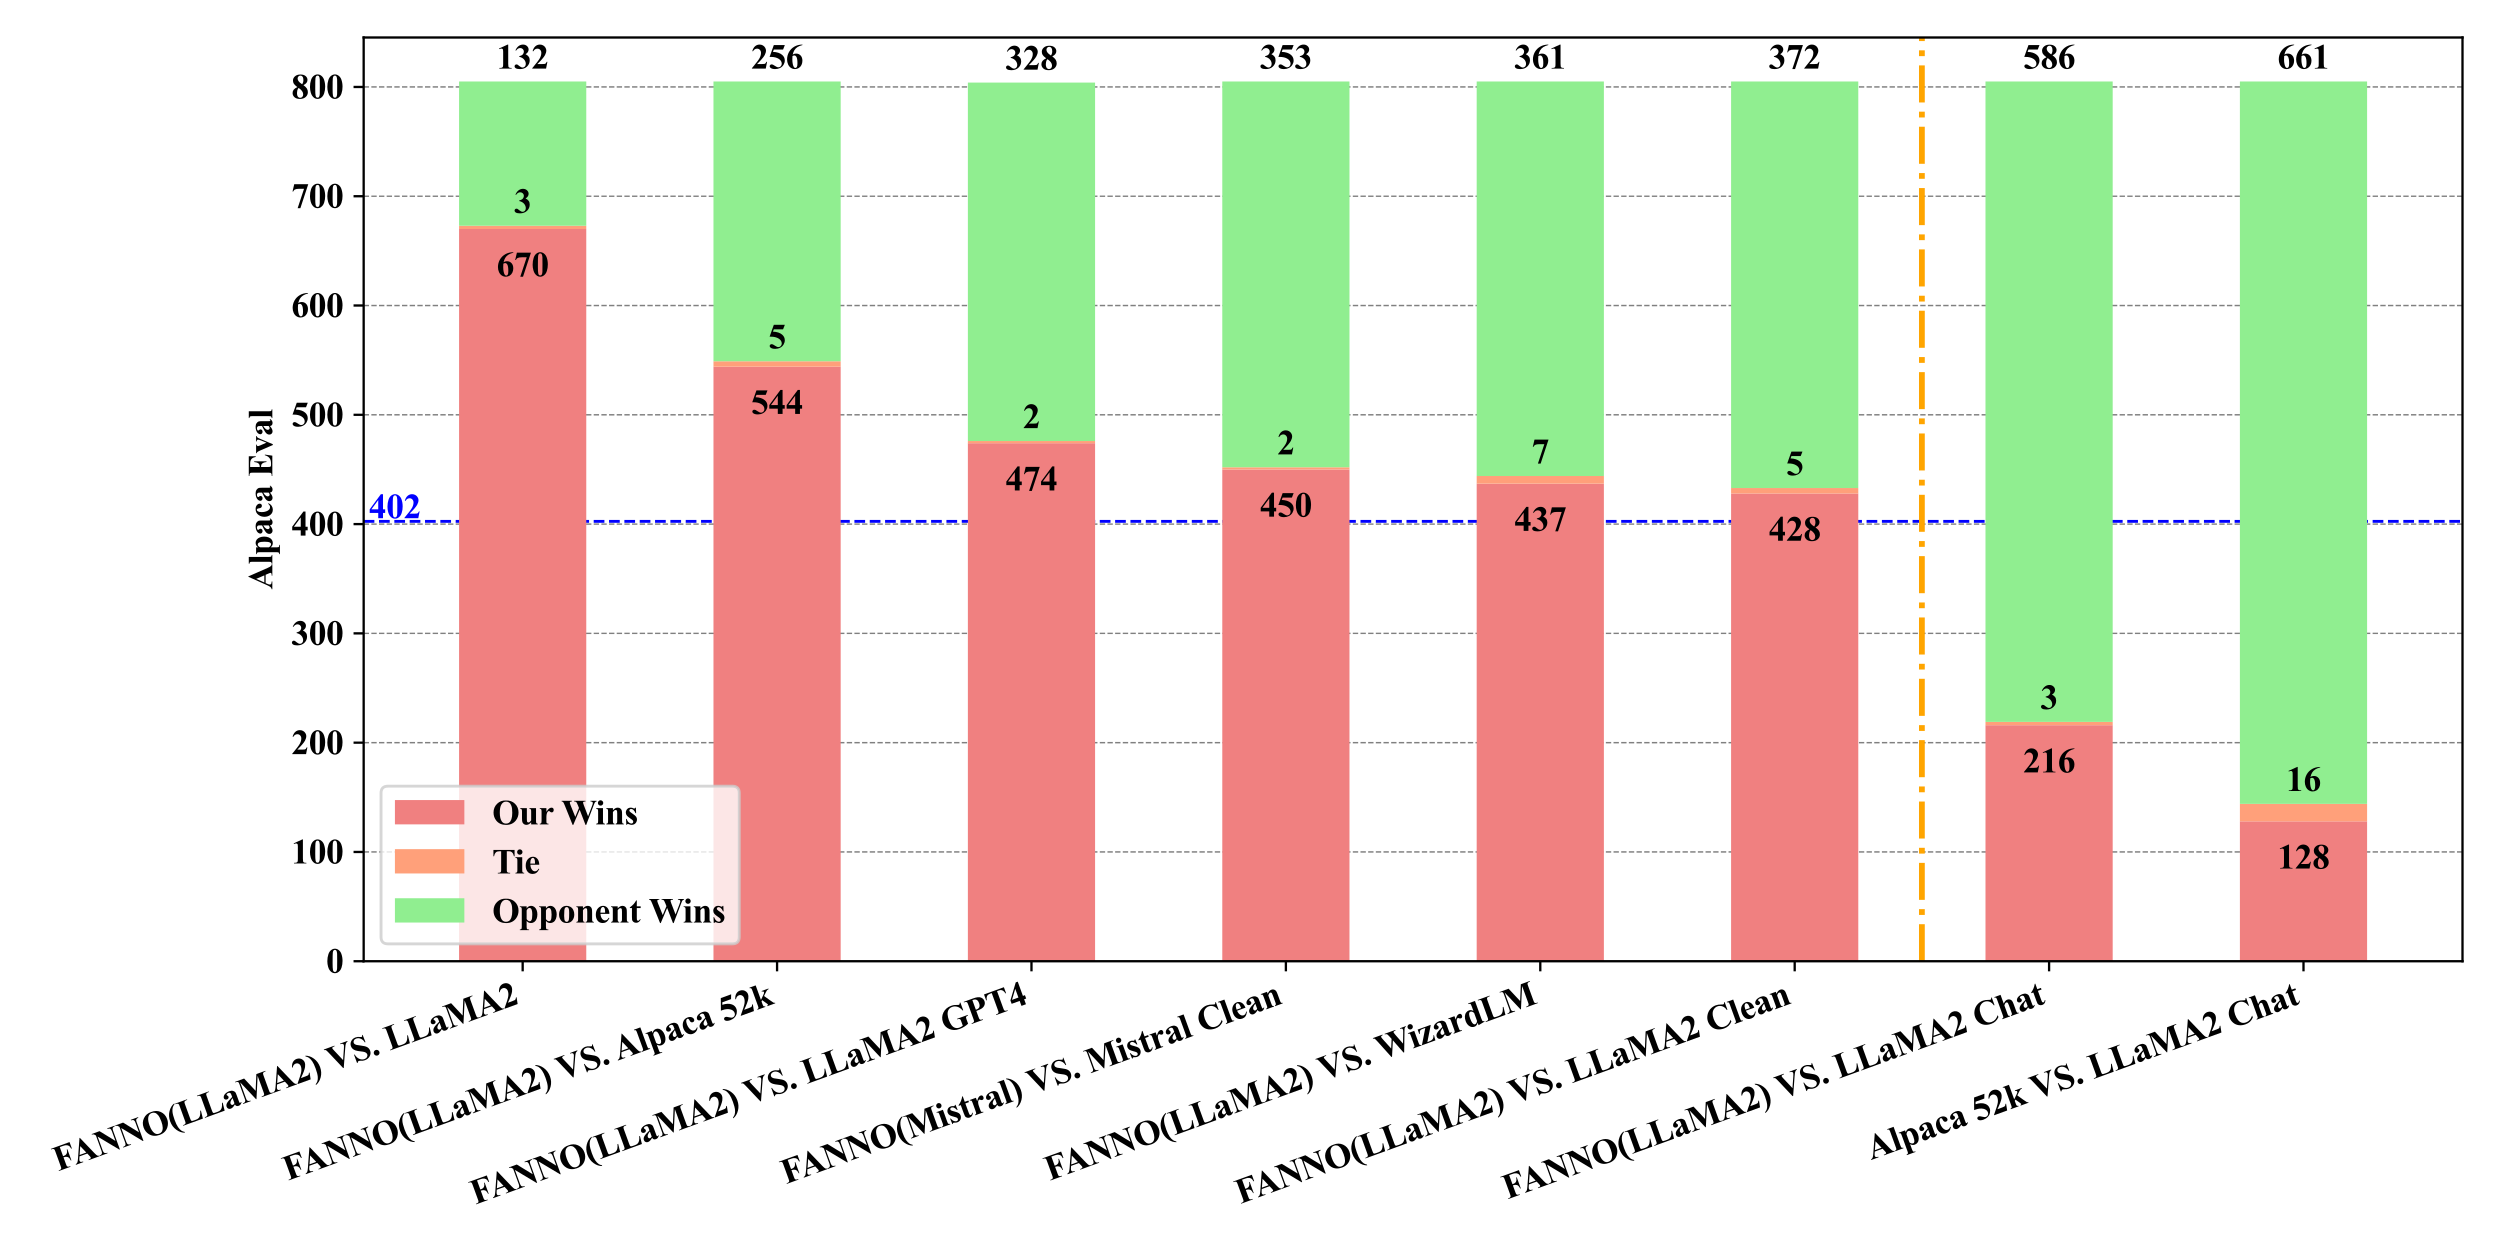 <?xml version="1.0" encoding="utf-8" standalone="no"?>
<!DOCTYPE svg PUBLIC "-//W3C//DTD SVG 1.1//EN"
  "http://www.w3.org/Graphics/SVG/1.1/DTD/svg11.dtd">
<svg xmlns:xlink="http://www.w3.org/1999/xlink" width="864pt" height="432pt" viewBox="0 0 864 432" xmlns="http://www.w3.org/2000/svg" version="1.1">
 <defs>
  <style type="text/css">*{stroke-linejoin: round; stroke-linecap: butt}</style>
 </defs>
 <g id="figure_1">
  <g id="patch_1">
   <path d="M 0 432 
L 864 432 
L 864 0 
L 0 0 
z
" style="fill: #ffffff"/>
  </g>
  <g id="axes_1">
   <g id="patch_2">
    <path d="M 125.684 332.201 
L 851.04 332.201 
L 851.04 12.96 
L 125.684 12.96 
z
" style="fill: #ffffff"/>
   </g>
   <g id="line2d_1">
    <path d="M 125.684 294.432 
L 851.04 294.432 
" clip-path="url(#pa77aeef7ee)" style="fill: none; stroke-dasharray: 1.85,0.8; stroke-dashoffset: 0; stroke: #808080; stroke-width: 0.5"/>
   </g>
   <g id="line2d_2">
    <path d="M 125.684 256.664 
L 851.04 256.664 
" clip-path="url(#pa77aeef7ee)" style="fill: none; stroke-dasharray: 1.85,0.8; stroke-dashoffset: 0; stroke: #808080; stroke-width: 0.5"/>
   </g>
   <g id="line2d_3">
    <path d="M 125.684 218.895 
L 851.04 218.895 
" clip-path="url(#pa77aeef7ee)" style="fill: none; stroke-dasharray: 1.85,0.8; stroke-dashoffset: 0; stroke: #808080; stroke-width: 0.5"/>
   </g>
   <g id="line2d_4">
    <path d="M 125.684 181.126 
L 851.04 181.126 
" clip-path="url(#pa77aeef7ee)" style="fill: none; stroke-dasharray: 1.85,0.8; stroke-dashoffset: 0; stroke: #808080; stroke-width: 0.5"/>
   </g>
   <g id="line2d_5">
    <path d="M 125.684 143.357 
L 851.04 143.357 
" clip-path="url(#pa77aeef7ee)" style="fill: none; stroke-dasharray: 1.85,0.8; stroke-dashoffset: 0; stroke: #808080; stroke-width: 0.5"/>
   </g>
   <g id="line2d_6">
    <path d="M 125.684 105.588 
L 851.04 105.588 
" clip-path="url(#pa77aeef7ee)" style="fill: none; stroke-dasharray: 1.85,0.8; stroke-dashoffset: 0; stroke: #808080; stroke-width: 0.5"/>
   </g>
   <g id="line2d_7">
    <path d="M 125.684 67.819 
L 851.04 67.819 
" clip-path="url(#pa77aeef7ee)" style="fill: none; stroke-dasharray: 1.85,0.8; stroke-dashoffset: 0; stroke: #808080; stroke-width: 0.5"/>
   </g>
   <g id="line2d_8">
    <path d="M 125.684 30.05 
L 851.04 30.05 
" clip-path="url(#pa77aeef7ee)" style="fill: none; stroke-dasharray: 1.85,0.8; stroke-dashoffset: 0; stroke: #808080; stroke-width: 0.5"/>
   </g>
   <g id="line2d_9">
    <path d="M 125.684 180.182 
L 851.04 180.182 
" clip-path="url(#pa77aeef7ee)" style="fill: none; stroke-dasharray: 3.7,1.6; stroke-dashoffset: 0; stroke: #0000ff"/>
   </g>
   <g id="patch_3">
    <path d="M 158.654 332.201 
L 202.615 332.201 
L 202.615 79.15 
L 158.654 79.15 
z
" clip-path="url(#pa77aeef7ee)" style="fill: #f08080"/>
   </g>
   <g id="patch_4">
    <path d="M 246.576 332.201 
L 290.537 332.201 
L 290.537 126.739 
L 246.576 126.739 
z
" clip-path="url(#pa77aeef7ee)" style="fill: #f08080"/>
   </g>
   <g id="patch_5">
    <path d="M 334.498 332.201 
L 378.459 332.201 
L 378.459 153.177 
L 334.498 153.177 
z
" clip-path="url(#pa77aeef7ee)" style="fill: #f08080"/>
   </g>
   <g id="patch_6">
    <path d="M 422.42 332.201 
L 466.381 332.201 
L 466.381 162.241 
L 422.42 162.241 
z
" clip-path="url(#pa77aeef7ee)" style="fill: #f08080"/>
   </g>
   <g id="patch_7">
    <path d="M 510.342 332.201 
L 554.303 332.201 
L 554.303 167.151 
L 510.342 167.151 
z
" clip-path="url(#pa77aeef7ee)" style="fill: #f08080"/>
   </g>
   <g id="patch_8">
    <path d="M 598.264 332.201 
L 642.225 332.201 
L 642.225 170.551 
L 598.264 170.551 
z
" clip-path="url(#pa77aeef7ee)" style="fill: #f08080"/>
   </g>
   <g id="patch_9">
    <path d="M 686.186 332.201 
L 730.147 332.201 
L 730.147 250.621 
L 686.186 250.621 
z
" clip-path="url(#pa77aeef7ee)" style="fill: #f08080"/>
   </g>
   <g id="patch_10">
    <path d="M 774.108 332.201 
L 818.069 332.201 
L 818.069 283.857 
L 774.108 283.857 
z
" clip-path="url(#pa77aeef7ee)" style="fill: #f08080"/>
   </g>
   <g id="patch_11">
    <path d="M 158.654 79.15 
L 202.615 79.15 
L 202.615 78.017 
L 158.654 78.017 
z
" clip-path="url(#pa77aeef7ee)" style="fill: #ffa07a"/>
   </g>
   <g id="patch_12">
    <path d="M 246.576 126.739 
L 290.537 126.739 
L 290.537 124.85 
L 246.576 124.85 
z
" clip-path="url(#pa77aeef7ee)" style="fill: #ffa07a"/>
   </g>
   <g id="patch_13">
    <path d="M 334.498 153.177 
L 378.459 153.177 
L 378.459 152.422 
L 334.498 152.422 
z
" clip-path="url(#pa77aeef7ee)" style="fill: #ffa07a"/>
   </g>
   <g id="patch_14">
    <path d="M 422.42 162.241 
L 466.381 162.241 
L 466.381 161.486 
L 422.42 161.486 
z
" clip-path="url(#pa77aeef7ee)" style="fill: #ffa07a"/>
   </g>
   <g id="patch_15">
    <path d="M 510.342 167.151 
L 554.303 167.151 
L 554.303 164.508 
L 510.342 164.508 
z
" clip-path="url(#pa77aeef7ee)" style="fill: #ffa07a"/>
   </g>
   <g id="patch_16">
    <path d="M 598.264 170.551 
L 642.225 170.551 
L 642.225 168.662 
L 598.264 168.662 
z
" clip-path="url(#pa77aeef7ee)" style="fill: #ffa07a"/>
   </g>
   <g id="patch_17">
    <path d="M 686.186 250.621 
L 730.147 250.621 
L 730.147 249.487 
L 686.186 249.487 
z
" clip-path="url(#pa77aeef7ee)" style="fill: #ffa07a"/>
   </g>
   <g id="patch_18">
    <path d="M 774.108 283.857 
L 818.069 283.857 
L 818.069 277.814 
L 774.108 277.814 
z
" clip-path="url(#pa77aeef7ee)" style="fill: #ffa07a"/>
   </g>
   <g id="patch_19">
    <path d="M 158.654 78.017 
L 202.615 78.017 
L 202.615 28.162 
L 158.654 28.162 
z
" clip-path="url(#pa77aeef7ee)" style="fill: #90ee90"/>
   </g>
   <g id="patch_20">
    <path d="M 246.576 124.85 
L 290.537 124.85 
L 290.537 28.162 
L 246.576 28.162 
z
" clip-path="url(#pa77aeef7ee)" style="fill: #90ee90"/>
   </g>
   <g id="patch_21">
    <path d="M 334.498 152.422 
L 378.459 152.422 
L 378.459 28.54 
L 334.498 28.54 
z
" clip-path="url(#pa77aeef7ee)" style="fill: #90ee90"/>
   </g>
   <g id="patch_22">
    <path d="M 422.42 161.486 
L 466.381 161.486 
L 466.381 28.162 
L 422.42 28.162 
z
" clip-path="url(#pa77aeef7ee)" style="fill: #90ee90"/>
   </g>
   <g id="patch_23">
    <path d="M 510.342 164.508 
L 554.303 164.508 
L 554.303 28.162 
L 510.342 28.162 
z
" clip-path="url(#pa77aeef7ee)" style="fill: #90ee90"/>
   </g>
   <g id="patch_24">
    <path d="M 598.264 168.662 
L 642.225 168.662 
L 642.225 28.162 
L 598.264 28.162 
z
" clip-path="url(#pa77aeef7ee)" style="fill: #90ee90"/>
   </g>
   <g id="patch_25">
    <path d="M 686.186 249.487 
L 730.147 249.487 
L 730.147 28.162 
L 686.186 28.162 
z
" clip-path="url(#pa77aeef7ee)" style="fill: #90ee90"/>
   </g>
   <g id="patch_26">
    <path d="M 774.108 277.814 
L 818.069 277.814 
L 818.069 28.162 
L 774.108 28.162 
z
" clip-path="url(#pa77aeef7ee)" style="fill: #90ee90"/>
   </g>
   <g id="matplotlib.axis_1">
    <g id="xtick_1">
     <g id="line2d_10">
      <defs>
       <path id="mb32b1df3ac" d="M 0 0 
L 0 3.5 
" style="stroke: #000000; stroke-width: 0.8"/>
      </defs>
      <g>
       <use xlink:href="#mb32b1df3ac" x="180.635" y="332.201" style="stroke: #000000; stroke-width: 0.8"/>
      </g>
     </g>
     <g id="text_1">
      <!-- FANNO(LLaMA2) VS. LLaMA2 -->
      <g transform="translate(20.102 404.792) rotate(-20) scale(0.12 -0.12)">
       <defs>
        <path id="TimesNewRomanPS-BoldMT-46" d="M 1759 3994 
L 1759 2253 
L 1881 2253 
Q 2163 2253 2341 2337 
Q 2519 2422 2642 2622 
Q 2766 2822 2803 3163 
L 2913 3163 
L 2913 1034 
L 2803 1034 
Q 2744 1638 2480 1830 
Q 2216 2022 1881 2022 
L 1759 2022 
L 1759 725 
Q 1759 400 1795 319 
Q 1831 238 1936 177 
Q 2041 116 2219 116 
L 2359 116 
L 2359 0 
L 144 0 
L 144 116 
L 284 116 
Q 469 116 581 181 
Q 663 225 706 331 
Q 741 406 741 725 
L 741 3513 
Q 741 3838 706 3919 
Q 672 4000 567 4061 
Q 463 4122 284 4122 
L 144 4122 
L 144 4238 
L 3719 4238 
L 3719 3022 
L 3591 3022 
Q 3547 3450 3367 3656 
Q 3188 3863 2847 3947 
Q 2659 3994 2153 3994 
L 1759 3994 
z
" transform="scale(0.016)"/>
        <path id="TimesNewRomanPS-BoldMT-41" d="M 2663 1206 
L 1166 1206 
L 988 794 
Q 900 588 900 453 
Q 900 275 1044 191 
Q 1128 141 1459 116 
L 1459 0 
L 50 0 
L 50 116 
Q 278 150 425 304 
Q 572 459 788 944 
L 2303 4325 
L 2363 4325 
L 3891 850 
Q 4109 356 4250 228 
Q 4356 131 4550 116 
L 4550 0 
L 2500 0 
L 2500 116 
L 2584 116 
Q 2831 116 2931 184 
Q 3000 234 3000 328 
Q 3000 384 2981 444 
Q 2975 472 2888 678 
L 2663 1206 
z
M 2556 1438 
L 1925 2897 
L 1275 1438 
L 2556 1438 
z
" transform="scale(0.016)"/>
        <path id="TimesNewRomanPS-BoldMT-4e" d="M 1594 4238 
L 3684 1609 
L 3684 3431 
Q 3684 3813 3575 3947 
Q 3425 4128 3072 4122 
L 3072 4238 
L 4472 4238 
L 4472 4122 
Q 4203 4088 4111 4033 
Q 4019 3978 3967 3854 
Q 3916 3731 3916 3431 
L 3916 -97 
L 3809 -97 
L 944 3431 
L 944 738 
Q 944 372 1111 244 
Q 1278 116 1494 116 
L 1594 116 
L 1594 0 
L 91 0 
L 91 116 
Q 441 119 578 259 
Q 716 400 716 738 
L 716 3728 
L 625 3841 
Q 491 4009 387 4062 
Q 284 4116 91 4122 
L 91 4238 
L 1594 4238 
z
" transform="scale(0.016)"/>
        <path id="TimesNewRomanPS-BoldMT-4f" d="M 2472 4297 
Q 3484 4334 4117 3706 
Q 4750 3078 4750 2134 
Q 4750 1328 4278 716 
Q 3653 -97 2513 -97 
Q 1369 -97 744 678 
Q 250 1291 250 2131 
Q 250 3075 892 3704 
Q 1534 4334 2472 4297 
z
M 2509 4097 
Q 1928 4097 1625 3503 
Q 1378 3016 1378 2103 
Q 1378 1019 1759 500 
Q 2025 138 2503 138 
Q 2825 138 3041 294 
Q 3316 494 3469 933 
Q 3622 1372 3622 2078 
Q 3622 2919 3465 3336 
Q 3309 3753 3067 3925 
Q 2825 4097 2509 4097 
z
" transform="scale(0.016)"/>
        <path id="TimesNewRomanPS-BoldMT-28" d="M 2056 4334 
L 2056 4191 
Q 1731 3978 1578 3775 
Q 1366 3494 1247 3053 
Q 1097 2506 1097 1525 
Q 1097 600 1233 87 
Q 1369 -425 1603 -741 
Q 1766 -959 2056 -1125 
L 2056 -1281 
Q 1303 -1028 779 -248 
Q 256 531 256 1544 
Q 256 2544 778 3314 
Q 1300 4084 2056 4334 
z
" transform="scale(0.016)"/>
        <path id="TimesNewRomanPS-BoldMT-4c" d="M 4041 1488 
L 3881 0 
L 119 0 
L 119 116 
L 259 116 
Q 444 116 556 181 
Q 638 225 681 331 
Q 716 406 716 725 
L 716 3513 
Q 716 3838 681 3919 
Q 647 4000 542 4061 
Q 438 4122 259 4122 
L 119 4122 
L 119 4238 
L 2378 4238 
L 2378 4122 
L 2194 4122 
Q 2009 4122 1897 4056 
Q 1816 4013 1769 3906 
Q 1734 3831 1734 3513 
L 1734 813 
Q 1734 488 1771 398 
Q 1809 309 1919 266 
Q 1997 238 2297 238 
L 2650 238 
Q 2988 238 3213 356 
Q 3438 475 3602 731 
Q 3766 988 3913 1488 
L 4041 1488 
z
" transform="scale(0.016)"/>
        <path id="TimesNewRomanPS-BoldMT-61" d="M 1828 431 
Q 1294 -41 869 -41 
Q 619 -41 453 123 
Q 288 288 288 534 
Q 288 869 575 1136 
Q 863 1403 1828 1847 
L 1828 2141 
Q 1828 2472 1792 2558 
Q 1756 2644 1656 2708 
Q 1556 2772 1431 2772 
Q 1228 2772 1097 2681 
Q 1016 2625 1016 2550 
Q 1016 2484 1103 2388 
Q 1222 2253 1222 2128 
Q 1222 1975 1108 1867 
Q 994 1759 809 1759 
Q 613 1759 480 1878 
Q 347 1997 347 2156 
Q 347 2381 525 2586 
Q 703 2791 1022 2900 
Q 1341 3009 1684 3009 
Q 2100 3009 2342 2832 
Q 2584 2656 2656 2450 
Q 2700 2319 2700 1847 
L 2700 713 
Q 2700 513 2715 461 
Q 2731 409 2762 384 
Q 2794 359 2834 359 
Q 2916 359 3000 475 
L 3094 400 
Q 2938 169 2770 64 
Q 2603 -41 2391 -41 
Q 2141 -41 2000 76 
Q 1859 194 1828 431 
z
M 1828 659 
L 1828 1638 
Q 1450 1416 1266 1163 
Q 1144 994 1144 822 
Q 1144 678 1247 569 
Q 1325 484 1466 484 
Q 1622 484 1828 659 
z
" transform="scale(0.016)"/>
        <path id="TimesNewRomanPS-BoldMT-4d" d="M 3050 1444 
L 4200 4238 
L 5925 4238 
L 5925 4122 
L 5788 4122 
Q 5600 4122 5488 4056 
Q 5409 4013 5363 3909 
Q 5328 3834 5328 3519 
L 5328 725 
Q 5328 400 5362 319 
Q 5397 238 5503 177 
Q 5609 116 5788 116 
L 5925 116 
L 5925 0 
L 3713 0 
L 3713 116 
L 3850 116 
Q 4038 116 4150 181 
Q 4228 225 4275 331 
Q 4309 406 4309 725 
L 4309 3866 
L 2684 0 
L 2609 0 
L 959 3838 
L 959 853 
Q 959 541 975 469 
Q 1016 313 1152 214 
Q 1288 116 1578 116 
L 1578 0 
L 128 0 
L 128 116 
L 172 116 
Q 313 113 434 161 
Q 556 209 618 290 
Q 681 372 716 519 
Q 722 553 722 838 
L 722 3519 
Q 722 3841 687 3920 
Q 653 4000 547 4061 
Q 441 4122 263 4122 
L 128 4122 
L 128 4238 
L 1859 4238 
L 3050 1444 
z
" transform="scale(0.016)"/>
        <path id="TimesNewRomanPS-BoldMT-32" d="M 2650 0 
L 156 0 
L 156 69 
Q 1303 1434 1548 1906 
Q 1794 2378 1794 2828 
Q 1794 3156 1591 3373 
Q 1388 3591 1094 3591 
Q 613 3591 347 3109 
L 231 3150 
Q 400 3750 744 4037 
Q 1088 4325 1538 4325 
Q 1859 4325 2125 4175 
Q 2391 4025 2541 3764 
Q 2691 3503 2691 3275 
Q 2691 2859 2459 2431 
Q 2144 1853 1081 819 
L 1997 819 
Q 2334 819 2436 847 
Q 2538 875 2603 942 
Q 2669 1009 2775 1225 
L 2888 1225 
L 2650 0 
z
" transform="scale(0.016)"/>
        <path id="TimesNewRomanPS-BoldMT-29" d="M 78 -1281 
L 78 -1138 
Q 403 -922 556 -719 
Q 766 -438 888 0 
Q 1038 550 1038 1531 
Q 1038 2456 902 2967 
Q 766 3478 531 3794 
Q 369 4013 78 4178 
L 78 4334 
Q 831 4081 1354 3301 
Q 1878 2522 1878 1509 
Q 1878 513 1354 -257 
Q 831 -1028 78 -1281 
z
" transform="scale(0.016)"/>
        <path id="TimesNewRomanPS-BoldMT-20" transform="scale(0.016)"/>
        <path id="TimesNewRomanPS-BoldMT-56" d="M 4556 4238 
L 4556 4122 
Q 4325 4084 4144 3875 
Q 4013 3719 3753 3141 
L 2294 -97 
L 2191 -97 
L 738 3272 
Q 475 3881 386 3987 
Q 297 4094 50 4122 
L 50 4238 
L 2081 4238 
L 2081 4122 
L 2013 4122 
Q 1738 4122 1638 4053 
Q 1566 4006 1566 3916 
Q 1566 3859 1591 3782 
Q 1616 3706 1759 3372 
L 2663 1263 
L 3500 3141 
Q 3650 3481 3684 3597 
Q 3719 3713 3719 3794 
Q 3719 3888 3669 3959 
Q 3619 4031 3522 4069 
Q 3388 4122 3166 4122 
L 3166 4238 
L 4556 4238 
z
" transform="scale(0.016)"/>
        <path id="TimesNewRomanPS-BoldMT-53" d="M 3006 4334 
L 3041 2922 
L 2913 2922 
Q 2822 3453 2467 3776 
Q 2113 4100 1700 4100 
Q 1381 4100 1195 3929 
Q 1009 3759 1009 3538 
Q 1009 3397 1075 3288 
Q 1166 3141 1366 2997 
Q 1513 2894 2044 2631 
Q 2788 2266 3047 1941 
Q 3303 1616 3303 1197 
Q 3303 666 2889 283 
Q 2475 -100 1838 -100 
Q 1638 -100 1459 -59 
Q 1281 -19 1013 94 
Q 863 156 766 156 
Q 684 156 593 93 
Q 503 31 447 -97 
L 331 -97 
L 331 1503 
L 447 1503 
Q 584 828 976 473 
Q 1369 119 1822 119 
Q 2172 119 2380 309 
Q 2588 500 2588 753 
Q 2588 903 2508 1043 
Q 2428 1184 2265 1311 
Q 2103 1438 1691 1641 
Q 1113 1925 859 2125 
Q 606 2325 470 2572 
Q 334 2819 334 3116 
Q 334 3622 706 3978 
Q 1078 4334 1644 4334 
Q 1850 4334 2044 4284 
Q 2191 4247 2402 4145 
Q 2613 4044 2697 4044 
Q 2778 4044 2825 4094 
Q 2872 4144 2913 4334 
L 3006 4334 
z
" transform="scale(0.016)"/>
        <path id="TimesNewRomanPS-BoldMT-2e" d="M 800 963 
Q 1019 963 1170 809 
Q 1322 656 1322 441 
Q 1322 225 1169 73 
Q 1016 -78 800 -78 
Q 584 -78 432 73 
Q 281 225 281 441 
Q 281 656 432 809 
Q 584 963 800 963 
z
" transform="scale(0.016)"/>
       </defs>
       <use xlink:href="#TimesNewRomanPS-BoldMT-46"/>
       <use xlink:href="#TimesNewRomanPS-BoldMT-41" x="53.709"/>
       <use xlink:href="#TimesNewRomanPS-BoldMT-4e" x="125.926"/>
       <use xlink:href="#TimesNewRomanPS-BoldMT-4e" x="198.143"/>
       <use xlink:href="#TimesNewRomanPS-BoldMT-4f" x="270.359"/>
       <use xlink:href="#TimesNewRomanPS-BoldMT-28" x="348.143"/>
       <use xlink:href="#TimesNewRomanPS-BoldMT-4c" x="381.443"/>
       <use xlink:href="#TimesNewRomanPS-BoldMT-4c" x="448.143"/>
       <use xlink:href="#TimesNewRomanPS-BoldMT-61" x="514.842"/>
       <use xlink:href="#TimesNewRomanPS-BoldMT-4d" x="564.842"/>
       <use xlink:href="#TimesNewRomanPS-BoldMT-41" x="659.227"/>
       <use xlink:href="#TimesNewRomanPS-BoldMT-32" x="731.443"/>
       <use xlink:href="#TimesNewRomanPS-BoldMT-29" x="781.443"/>
       <use xlink:href="#TimesNewRomanPS-BoldMT-20" x="814.744"/>
       <use xlink:href="#TimesNewRomanPS-BoldMT-56" x="837.994"/>
       <use xlink:href="#TimesNewRomanPS-BoldMT-53" x="910.211"/>
       <use xlink:href="#TimesNewRomanPS-BoldMT-2e" x="965.826"/>
       <use xlink:href="#TimesNewRomanPS-BoldMT-20" x="990.826"/>
       <use xlink:href="#TimesNewRomanPS-BoldMT-4c" x="1015.826"/>
       <use xlink:href="#TimesNewRomanPS-BoldMT-4c" x="1082.525"/>
       <use xlink:href="#TimesNewRomanPS-BoldMT-61" x="1149.225"/>
       <use xlink:href="#TimesNewRomanPS-BoldMT-4d" x="1199.225"/>
       <use xlink:href="#TimesNewRomanPS-BoldMT-41" x="1293.609"/>
       <use xlink:href="#TimesNewRomanPS-BoldMT-32" x="1365.826"/>
      </g>
     </g>
    </g>
    <g id="xtick_2">
     <g id="line2d_11">
      <g>
       <use xlink:href="#mb32b1df3ac" x="268.557" y="332.201" style="stroke: #000000; stroke-width: 0.8"/>
      </g>
     </g>
     <g id="text_2">
      <!-- FANNO(LLaMA2) VS. Alpaca 52k -->
      <g transform="translate(99.556 408.029) rotate(-20) scale(0.12 -0.12)">
       <defs>
        <path id="TimesNewRomanPS-BoldMT-6c" d="M 1359 4238 
L 1359 606 
Q 1359 297 1431 211 
Q 1503 125 1713 113 
L 1713 0 
L 134 0 
L 134 113 
Q 328 119 422 225 
Q 484 297 484 606 
L 484 3631 
Q 484 3938 412 4023 
Q 341 4109 134 4122 
L 134 4238 
L 1359 4238 
z
" transform="scale(0.016)"/>
        <path id="TimesNewRomanPS-BoldMT-70" d="M 1347 297 
L 1347 -791 
Q 1347 -1016 1383 -1097 
Q 1419 -1178 1494 -1215 
Q 1569 -1253 1788 -1253 
L 1788 -1369 
L 122 -1369 
L 122 -1253 
Q 316 -1247 409 -1144 
Q 472 -1072 472 -772 
L 472 2313 
Q 472 2622 400 2708 
Q 328 2794 122 2806 
L 122 2922 
L 1347 2922 
L 1347 2538 
Q 1500 2763 1659 2863 
Q 1888 3009 2156 3009 
Q 2478 3009 2742 2806 
Q 3006 2603 3143 2245 
Q 3281 1888 3281 1475 
Q 3281 1031 3139 664 
Q 2997 297 2726 104 
Q 2456 -88 2125 -88 
Q 1884 -88 1675 19 
Q 1519 100 1347 297 
z
M 1347 613 
Q 1616 231 1922 231 
Q 2091 231 2200 409 
Q 2363 672 2363 1409 
Q 2363 2166 2184 2444 
Q 2066 2628 1866 2628 
Q 1550 2628 1347 2172 
L 1347 613 
z
" transform="scale(0.016)"/>
        <path id="TimesNewRomanPS-BoldMT-63" d="M 2600 753 
L 2697 678 
Q 2491 291 2183 101 
Q 1875 -88 1528 -88 
Q 944 -88 594 353 
Q 244 794 244 1413 
Q 244 2009 563 2463 
Q 947 3009 1622 3009 
Q 2075 3009 2342 2781 
Q 2609 2553 2609 2272 
Q 2609 2094 2501 1987 
Q 2394 1881 2219 1881 
Q 2034 1881 1914 2003 
Q 1794 2125 1766 2438 
Q 1747 2634 1675 2713 
Q 1603 2791 1506 2791 
Q 1356 2791 1250 2631 
Q 1088 2391 1088 1894 
Q 1088 1481 1219 1104 
Q 1350 728 1578 544 
Q 1750 409 1984 409 
Q 2138 409 2275 481 
Q 2413 553 2600 753 
z
" transform="scale(0.016)"/>
        <path id="TimesNewRomanPS-BoldMT-35" d="M 975 4238 
L 2959 4238 
L 2644 3431 
L 975 3431 
L 816 3009 
Q 1894 2969 2475 2472 
Q 2953 2063 2953 1453 
Q 2953 1063 2731 689 
Q 2509 316 2106 114 
Q 1703 -88 1222 -88 
Q 703 -88 425 106 
Q 231 244 231 419 
Q 231 553 332 656 
Q 434 759 569 759 
Q 691 759 816 709 
Q 941 659 1244 447 
Q 1434 316 1572 266 
Q 1669 228 1791 228 
Q 2047 228 2226 415 
Q 2406 603 2406 866 
Q 2406 1416 1856 1759 
Q 1306 2103 469 2103 
Q 384 2103 216 2100 
L 975 4238 
z
" transform="scale(0.016)"/>
        <path id="TimesNewRomanPS-BoldMT-6b" d="M 1403 4238 
L 1403 1450 
L 2081 2116 
Q 2291 2319 2342 2409 
Q 2394 2500 2394 2584 
Q 2394 2669 2325 2725 
Q 2256 2781 2056 2806 
L 2056 2922 
L 3366 2922 
L 3366 2806 
Q 3178 2797 3037 2717 
Q 2897 2638 2488 2238 
L 2169 1925 
L 2856 919 
Q 3272 306 3350 231 
Q 3456 125 3619 113 
L 3619 0 
L 2109 0 
L 2109 113 
Q 2209 113 2254 150 
Q 2300 188 2300 231 
Q 2300 303 2169 497 
L 1591 1344 
L 1403 1159 
L 1403 634 
Q 1403 300 1465 217 
Q 1528 134 1722 113 
L 1722 0 
L 213 0 
L 213 113 
Q 397 131 475 231 
Q 528 300 528 634 
L 528 3603 
Q 528 3934 467 4015 
Q 406 4097 213 4122 
L 213 4238 
L 1403 4238 
z
" transform="scale(0.016)"/>
       </defs>
       <use xlink:href="#TimesNewRomanPS-BoldMT-46"/>
       <use xlink:href="#TimesNewRomanPS-BoldMT-41" x="53.709"/>
       <use xlink:href="#TimesNewRomanPS-BoldMT-4e" x="125.926"/>
       <use xlink:href="#TimesNewRomanPS-BoldMT-4e" x="198.143"/>
       <use xlink:href="#TimesNewRomanPS-BoldMT-4f" x="270.359"/>
       <use xlink:href="#TimesNewRomanPS-BoldMT-28" x="348.143"/>
       <use xlink:href="#TimesNewRomanPS-BoldMT-4c" x="381.443"/>
       <use xlink:href="#TimesNewRomanPS-BoldMT-4c" x="448.143"/>
       <use xlink:href="#TimesNewRomanPS-BoldMT-61" x="514.842"/>
       <use xlink:href="#TimesNewRomanPS-BoldMT-4d" x="564.842"/>
       <use xlink:href="#TimesNewRomanPS-BoldMT-41" x="659.227"/>
       <use xlink:href="#TimesNewRomanPS-BoldMT-32" x="731.443"/>
       <use xlink:href="#TimesNewRomanPS-BoldMT-29" x="781.443"/>
       <use xlink:href="#TimesNewRomanPS-BoldMT-20" x="814.744"/>
       <use xlink:href="#TimesNewRomanPS-BoldMT-56" x="837.994"/>
       <use xlink:href="#TimesNewRomanPS-BoldMT-53" x="910.211"/>
       <use xlink:href="#TimesNewRomanPS-BoldMT-2e" x="965.826"/>
       <use xlink:href="#TimesNewRomanPS-BoldMT-20" x="990.826"/>
       <use xlink:href="#TimesNewRomanPS-BoldMT-41" x="1010.326"/>
       <use xlink:href="#TimesNewRomanPS-BoldMT-6c" x="1082.543"/>
       <use xlink:href="#TimesNewRomanPS-BoldMT-70" x="1110.326"/>
       <use xlink:href="#TimesNewRomanPS-BoldMT-61" x="1165.941"/>
       <use xlink:href="#TimesNewRomanPS-BoldMT-63" x="1215.941"/>
       <use xlink:href="#TimesNewRomanPS-BoldMT-61" x="1260.326"/>
       <use xlink:href="#TimesNewRomanPS-BoldMT-20" x="1310.326"/>
       <use xlink:href="#TimesNewRomanPS-BoldMT-35" x="1335.326"/>
       <use xlink:href="#TimesNewRomanPS-BoldMT-32" x="1385.326"/>
       <use xlink:href="#TimesNewRomanPS-BoldMT-6b" x="1435.326"/>
      </g>
     </g>
    </g>
    <g id="xtick_3">
     <g id="line2d_12">
      <g>
       <use xlink:href="#mb32b1df3ac" x="356.479" y="332.201" style="stroke: #000000; stroke-width: 0.8"/>
      </g>
     </g>
     <g id="text_3">
      <!-- FANNO(LLaMA2) VS. LLaMA2 GPT4 -->
      <g transform="translate(164.309 416.314) rotate(-20) scale(0.12 -0.12)">
       <defs>
        <path id="TimesNewRomanPS-BoldMT-47" d="M 4416 4334 
L 4416 2841 
L 4300 2841 
Q 4091 3453 3672 3772 
Q 3253 4091 2756 4091 
Q 2281 4091 1965 3823 
Q 1650 3556 1519 3078 
Q 1388 2600 1388 2097 
Q 1388 1488 1531 1028 
Q 1675 569 1995 353 
Q 2316 138 2756 138 
Q 2909 138 3070 170 
Q 3231 203 3400 266 
L 3400 1147 
Q 3400 1397 3365 1470 
Q 3331 1544 3223 1603 
Q 3116 1663 2963 1663 
L 2853 1663 
L 2853 1778 
L 4913 1778 
L 4913 1663 
Q 4678 1647 4586 1598 
Q 4494 1550 4444 1438 
Q 4416 1378 4416 1147 
L 4416 266 
Q 4009 84 3570 -8 
Q 3131 -100 2659 -100 
Q 2056 -100 1657 64 
Q 1259 228 954 495 
Q 650 763 478 1097 
Q 259 1528 259 2063 
Q 259 3019 931 3678 
Q 1603 4338 2622 4338 
Q 2938 4338 3191 4288 
Q 3328 4263 3636 4145 
Q 3944 4028 4000 4028 
Q 4088 4028 4163 4092 
Q 4238 4156 4300 4334 
L 4416 4334 
z
" transform="scale(0.016)"/>
        <path id="TimesNewRomanPS-BoldMT-50" d="M 1728 1919 
L 1728 744 
Q 1728 400 1770 311 
Q 1813 222 1920 169 
Q 2028 116 2316 116 
L 2316 0 
L 163 0 
L 163 116 
Q 456 116 561 170 
Q 666 225 708 312 
Q 750 400 750 744 
L 750 3494 
Q 750 3838 708 3927 
Q 666 4016 559 4069 
Q 453 4122 163 4122 
L 163 4238 
L 2009 4238 
Q 2922 4238 3319 3913 
Q 3716 3588 3716 3100 
Q 3716 2688 3459 2394 
Q 3203 2100 2753 1994 
Q 2450 1919 1728 1919 
z
M 1728 3994 
L 1728 2163 
Q 1831 2156 1884 2156 
Q 2266 2156 2472 2382 
Q 2678 2609 2678 3084 
Q 2678 3556 2472 3775 
Q 2266 3994 1856 3994 
L 1728 3994 
z
" transform="scale(0.016)"/>
        <path id="TimesNewRomanPS-BoldMT-54" d="M 4038 4238 
L 4038 3091 
L 3925 3091 
Q 3825 3488 3703 3661 
Q 3581 3834 3369 3938 
Q 3250 3994 2953 3994 
L 2638 3994 
L 2638 725 
Q 2638 400 2673 319 
Q 2709 238 2814 177 
Q 2919 116 3100 116 
L 3241 116 
L 3241 0 
L 1022 0 
L 1022 116 
L 1163 116 
Q 1347 116 1459 181 
Q 1541 225 1588 331 
Q 1622 406 1622 725 
L 1622 3994 
L 1316 3994 
Q 888 3994 694 3813 
Q 422 3559 350 3091 
L 231 3091 
L 231 4238 
L 4038 4238 
z
" transform="scale(0.016)"/>
        <path id="TimesNewRomanPS-BoldMT-34" d="M 159 1597 
L 2172 4325 
L 2553 4325 
L 2553 1597 
L 2941 1597 
L 2941 950 
L 2553 950 
L 2553 0 
L 1694 0 
L 1694 950 
L 159 950 
L 159 1597 
z
M 463 1597 
L 1694 1597 
L 1694 3269 
L 463 1597 
z
" transform="scale(0.016)"/>
       </defs>
       <use xlink:href="#TimesNewRomanPS-BoldMT-46"/>
       <use xlink:href="#TimesNewRomanPS-BoldMT-41" x="53.709"/>
       <use xlink:href="#TimesNewRomanPS-BoldMT-4e" x="125.926"/>
       <use xlink:href="#TimesNewRomanPS-BoldMT-4e" x="198.143"/>
       <use xlink:href="#TimesNewRomanPS-BoldMT-4f" x="270.359"/>
       <use xlink:href="#TimesNewRomanPS-BoldMT-28" x="348.143"/>
       <use xlink:href="#TimesNewRomanPS-BoldMT-4c" x="381.443"/>
       <use xlink:href="#TimesNewRomanPS-BoldMT-4c" x="448.143"/>
       <use xlink:href="#TimesNewRomanPS-BoldMT-61" x="514.842"/>
       <use xlink:href="#TimesNewRomanPS-BoldMT-4d" x="564.842"/>
       <use xlink:href="#TimesNewRomanPS-BoldMT-41" x="659.227"/>
       <use xlink:href="#TimesNewRomanPS-BoldMT-32" x="731.443"/>
       <use xlink:href="#TimesNewRomanPS-BoldMT-29" x="781.443"/>
       <use xlink:href="#TimesNewRomanPS-BoldMT-20" x="814.744"/>
       <use xlink:href="#TimesNewRomanPS-BoldMT-56" x="837.994"/>
       <use xlink:href="#TimesNewRomanPS-BoldMT-53" x="910.211"/>
       <use xlink:href="#TimesNewRomanPS-BoldMT-2e" x="965.826"/>
       <use xlink:href="#TimesNewRomanPS-BoldMT-20" x="990.826"/>
       <use xlink:href="#TimesNewRomanPS-BoldMT-4c" x="1015.826"/>
       <use xlink:href="#TimesNewRomanPS-BoldMT-4c" x="1082.525"/>
       <use xlink:href="#TimesNewRomanPS-BoldMT-61" x="1149.225"/>
       <use xlink:href="#TimesNewRomanPS-BoldMT-4d" x="1199.225"/>
       <use xlink:href="#TimesNewRomanPS-BoldMT-41" x="1293.609"/>
       <use xlink:href="#TimesNewRomanPS-BoldMT-32" x="1365.826"/>
       <use xlink:href="#TimesNewRomanPS-BoldMT-20" x="1415.826"/>
       <use xlink:href="#TimesNewRomanPS-BoldMT-47" x="1440.826"/>
       <use xlink:href="#TimesNewRomanPS-BoldMT-50" x="1518.609"/>
       <use xlink:href="#TimesNewRomanPS-BoldMT-54" x="1579.693"/>
       <use xlink:href="#TimesNewRomanPS-BoldMT-34" x="1646.393"/>
      </g>
     </g>
    </g>
    <g id="xtick_4">
     <g id="line2d_13">
      <g>
       <use xlink:href="#mb32b1df3ac" x="444.401" y="332.201" style="stroke: #000000; stroke-width: 0.8"/>
      </g>
     </g>
     <g id="text_4">
      <!-- FANNO(Mistral) VS. Mistral Clean -->
      <g transform="translate(271.679 409.236) rotate(-20) scale(0.12 -0.12)">
       <defs>
        <path id="TimesNewRomanPS-BoldMT-69" d="M 919 4338 
Q 1122 4338 1262 4195 
Q 1403 4053 1403 3853 
Q 1403 3653 1261 3512 
Q 1119 3372 919 3372 
Q 719 3372 578 3512 
Q 438 3653 438 3853 
Q 438 4053 578 4195 
Q 719 4338 919 4338 
z
M 1356 2922 
L 1356 606 
Q 1356 297 1428 211 
Q 1500 125 1709 113 
L 1709 0 
L 131 0 
L 131 113 
Q 325 119 419 225 
Q 481 297 481 606 
L 481 2313 
Q 481 2622 409 2708 
Q 338 2794 131 2806 
L 131 2922 
L 1356 2922 
z
" transform="scale(0.016)"/>
        <path id="TimesNewRomanPS-BoldMT-73" d="M 2063 3003 
L 2109 2006 
L 2003 2006 
Q 1813 2450 1608 2612 
Q 1403 2775 1200 2775 
Q 1072 2775 981 2689 
Q 891 2603 891 2491 
Q 891 2406 953 2328 
Q 1053 2200 1512 1889 
Q 1972 1578 2117 1361 
Q 2263 1144 2263 875 
Q 2263 631 2141 397 
Q 2019 163 1797 37 
Q 1575 -88 1306 -88 
Q 1097 -88 747 44 
Q 653 78 619 78 
Q 516 78 447 -78 
L 344 -78 
L 294 972 
L 400 972 
Q 541 559 786 353 
Q 1031 147 1250 147 
Q 1400 147 1495 239 
Q 1591 331 1591 463 
Q 1591 613 1497 722 
Q 1403 831 1078 1053 
Q 600 1384 459 1559 
Q 253 1816 253 2125 
Q 253 2463 486 2736 
Q 719 3009 1159 3009 
Q 1397 3009 1619 2894 
Q 1703 2847 1756 2847 
Q 1813 2847 1847 2870 
Q 1881 2894 1956 3003 
L 2063 3003 
z
" transform="scale(0.016)"/>
        <path id="TimesNewRomanPS-BoldMT-74" d="M 1375 3991 
L 1375 2922 
L 2069 2922 
L 2069 2613 
L 1375 2613 
L 1375 809 
Q 1375 556 1398 482 
Q 1422 409 1481 364 
Q 1541 319 1591 319 
Q 1794 319 1975 628 
L 2069 559 
Q 1816 -41 1247 -41 
Q 969 -41 776 114 
Q 584 269 531 459 
Q 500 566 500 1034 
L 500 2613 
L 119 2613 
L 119 2722 
Q 513 3000 789 3306 
Q 1066 3613 1272 3991 
L 1375 3991 
z
" transform="scale(0.016)"/>
        <path id="TimesNewRomanPS-BoldMT-72" d="M 1428 2922 
L 1428 2259 
Q 1719 2713 1937 2861 
Q 2156 3009 2359 3009 
Q 2534 3009 2639 2901 
Q 2744 2794 2744 2597 
Q 2744 2388 2642 2272 
Q 2541 2156 2397 2156 
Q 2231 2156 2109 2262 
Q 1988 2369 1966 2381 
Q 1934 2400 1894 2400 
Q 1803 2400 1722 2331 
Q 1594 2225 1528 2028 
Q 1428 1725 1428 1359 
L 1428 688 
L 1431 513 
Q 1431 334 1453 284 
Q 1491 200 1564 161 
Q 1638 122 1813 113 
L 1813 0 
L 234 0 
L 234 113 
Q 425 128 492 217 
Q 559 306 559 688 
L 559 2303 
Q 559 2553 534 2622 
Q 503 2709 443 2750 
Q 384 2791 234 2806 
L 234 2922 
L 1428 2922 
z
" transform="scale(0.016)"/>
        <path id="TimesNewRomanPS-BoldMT-43" d="M 4272 4334 
L 4272 2866 
L 4150 2866 
Q 4013 3441 3638 3747 
Q 3263 4053 2788 4053 
Q 2391 4053 2059 3825 
Q 1728 3597 1575 3228 
Q 1378 2756 1378 2178 
Q 1378 1609 1522 1142 
Q 1666 675 1972 436 
Q 2278 197 2766 197 
Q 3166 197 3498 372 
Q 3831 547 4200 975 
L 4200 609 
Q 3844 238 3458 70 
Q 3072 -97 2556 -97 
Q 1878 -97 1351 175 
Q 825 447 539 956 
Q 253 1466 253 2041 
Q 253 2647 570 3190 
Q 888 3734 1427 4034 
Q 1966 4334 2572 4334 
Q 3019 4334 3516 4141 
Q 3803 4028 3881 4028 
Q 3981 4028 4054 4101 
Q 4128 4175 4150 4334 
L 4272 4334 
z
" transform="scale(0.016)"/>
        <path id="TimesNewRomanPS-BoldMT-65" d="M 2691 1566 
L 1088 1566 
Q 1116 984 1397 647 
Q 1613 388 1916 388 
Q 2103 388 2256 492 
Q 2409 597 2584 869 
L 2691 800 
Q 2453 316 2165 114 
Q 1878 -88 1500 -88 
Q 850 -88 516 413 
Q 247 816 247 1413 
Q 247 2144 642 2576 
Q 1038 3009 1569 3009 
Q 2013 3009 2339 2645 
Q 2666 2281 2691 1566 
z
M 1922 1775 
Q 1922 2278 1867 2465 
Q 1813 2653 1697 2750 
Q 1631 2806 1522 2806 
Q 1359 2806 1256 2647 
Q 1072 2369 1072 1884 
L 1072 1775 
L 1922 1775 
z
" transform="scale(0.016)"/>
        <path id="TimesNewRomanPS-BoldMT-6e" d="M 1409 2922 
L 1409 2544 
Q 1634 2788 1840 2898 
Q 2047 3009 2284 3009 
Q 2569 3009 2756 2851 
Q 2944 2694 3006 2459 
Q 3056 2281 3056 1775 
L 3056 638 
Q 3056 300 3117 217 
Q 3178 134 3372 113 
L 3372 0 
L 1894 0 
L 1894 113 
Q 2059 134 2131 250 
Q 2181 328 2181 638 
L 2181 1938 
Q 2181 2297 2153 2390 
Q 2125 2484 2058 2536 
Q 1991 2588 1909 2588 
Q 1641 2588 1409 2203 
L 1409 638 
Q 1409 309 1470 221 
Q 1531 134 1697 113 
L 1697 0 
L 219 0 
L 219 113 
Q 403 131 481 231 
Q 534 300 534 638 
L 534 2288 
Q 534 2619 473 2700 
Q 413 2781 219 2806 
L 219 2922 
L 1409 2922 
z
" transform="scale(0.016)"/>
       </defs>
       <use xlink:href="#TimesNewRomanPS-BoldMT-46"/>
       <use xlink:href="#TimesNewRomanPS-BoldMT-41" x="53.709"/>
       <use xlink:href="#TimesNewRomanPS-BoldMT-4e" x="125.926"/>
       <use xlink:href="#TimesNewRomanPS-BoldMT-4e" x="198.143"/>
       <use xlink:href="#TimesNewRomanPS-BoldMT-4f" x="270.359"/>
       <use xlink:href="#TimesNewRomanPS-BoldMT-28" x="348.143"/>
       <use xlink:href="#TimesNewRomanPS-BoldMT-4d" x="381.443"/>
       <use xlink:href="#TimesNewRomanPS-BoldMT-69" x="475.828"/>
       <use xlink:href="#TimesNewRomanPS-BoldMT-73" x="503.611"/>
       <use xlink:href="#TimesNewRomanPS-BoldMT-74" x="542.527"/>
       <use xlink:href="#TimesNewRomanPS-BoldMT-72" x="575.828"/>
       <use xlink:href="#TimesNewRomanPS-BoldMT-61" x="620.213"/>
       <use xlink:href="#TimesNewRomanPS-BoldMT-6c" x="670.213"/>
       <use xlink:href="#TimesNewRomanPS-BoldMT-29" x="697.996"/>
       <use xlink:href="#TimesNewRomanPS-BoldMT-20" x="731.297"/>
       <use xlink:href="#TimesNewRomanPS-BoldMT-56" x="754.547"/>
       <use xlink:href="#TimesNewRomanPS-BoldMT-53" x="826.764"/>
       <use xlink:href="#TimesNewRomanPS-BoldMT-2e" x="882.379"/>
       <use xlink:href="#TimesNewRomanPS-BoldMT-20" x="907.379"/>
       <use xlink:href="#TimesNewRomanPS-BoldMT-4d" x="932.379"/>
       <use xlink:href="#TimesNewRomanPS-BoldMT-69" x="1026.764"/>
       <use xlink:href="#TimesNewRomanPS-BoldMT-73" x="1054.547"/>
       <use xlink:href="#TimesNewRomanPS-BoldMT-74" x="1093.463"/>
       <use xlink:href="#TimesNewRomanPS-BoldMT-72" x="1126.764"/>
       <use xlink:href="#TimesNewRomanPS-BoldMT-61" x="1171.148"/>
       <use xlink:href="#TimesNewRomanPS-BoldMT-6c" x="1221.148"/>
       <use xlink:href="#TimesNewRomanPS-BoldMT-20" x="1248.932"/>
       <use xlink:href="#TimesNewRomanPS-BoldMT-43" x="1273.932"/>
       <use xlink:href="#TimesNewRomanPS-BoldMT-6c" x="1346.148"/>
       <use xlink:href="#TimesNewRomanPS-BoldMT-65" x="1373.932"/>
       <use xlink:href="#TimesNewRomanPS-BoldMT-61" x="1418.316"/>
       <use xlink:href="#TimesNewRomanPS-BoldMT-6e" x="1468.316"/>
      </g>
     </g>
    </g>
    <g id="xtick_5">
     <g id="line2d_14">
      <g>
       <use xlink:href="#mb32b1df3ac" x="532.323" y="332.201" style="stroke: #000000; stroke-width: 0.8"/>
      </g>
     </g>
     <g id="text_5">
      <!-- FANNO(LLaMA2) VS. WizardLM -->
      <g transform="translate(362.797 408.072) rotate(-20) scale(0.12 -0.12)">
       <defs>
        <path id="TimesNewRomanPS-BoldMT-57" d="M 6344 4238 
L 6344 4122 
Q 6225 4113 6144 4056 
Q 6063 4000 6000 3884 
Q 5981 3847 5803 3400 
L 4475 -97 
L 4353 -97 
L 3303 2634 
L 2147 -97 
L 2031 -97 
L 638 3363 
Q 425 3884 340 3993 
Q 256 4103 56 4122 
L 56 4238 
L 1894 4238 
L 1894 4122 
Q 1672 4116 1598 4055 
Q 1525 3994 1525 3903 
Q 1525 3784 1678 3400 
L 2509 1344 
L 3175 2950 
L 3000 3400 
Q 2856 3769 2778 3892 
Q 2700 4016 2598 4069 
Q 2497 4122 2300 4122 
L 2300 4238 
L 4353 4238 
L 4353 4122 
Q 4138 4119 4044 4088 
Q 3978 4066 3940 4014 
Q 3903 3963 3903 3897 
Q 3903 3825 4044 3456 
L 4816 1450 
L 5506 3266 
Q 5616 3547 5641 3650 
Q 5666 3753 5666 3841 
Q 5666 3969 5578 4042 
Q 5491 4116 5244 4122 
L 5244 4238 
L 6344 4238 
z
" transform="scale(0.016)"/>
        <path id="TimesNewRomanPS-BoldMT-7a" d="M 2609 0 
L 66 0 
L 66 69 
L 1672 2731 
L 1203 2731 
Q 900 2731 769 2676 
Q 638 2622 556 2501 
Q 475 2381 388 2072 
L 278 2072 
L 278 2922 
L 2738 2922 
L 2738 2838 
L 1144 200 
L 1344 200 
Q 1944 200 2209 372 
Q 2475 544 2609 1000 
L 2697 1000 
L 2609 0 
z
" transform="scale(0.016)"/>
        <path id="TimesNewRomanPS-BoldMT-64" d="M 3056 4238 
L 3056 875 
Q 3056 534 3075 472 
Q 3100 369 3170 319 
Q 3241 269 3416 256 
L 3416 153 
L 2181 -88 
L 2181 375 
Q 1959 106 1786 9 
Q 1613 -88 1394 -88 
Q 834 -88 509 413 
Q 247 819 247 1409 
Q 247 1881 409 2254 
Q 572 2628 855 2818 
Q 1138 3009 1463 3009 
Q 1672 3009 1834 2928 
Q 1997 2847 2181 2644 
L 2181 3525 
Q 2181 3859 2153 3928 
Q 2116 4019 2041 4062 
Q 1966 4106 1759 4106 
L 1759 4238 
L 3056 4238 
z
M 2181 2256 
Q 1950 2700 1616 2700 
Q 1500 2700 1425 2638 
Q 1309 2541 1236 2297 
Q 1163 2053 1163 1550 
Q 1163 997 1244 731 
Q 1325 466 1466 347 
Q 1538 288 1663 288 
Q 1938 288 2181 719 
L 2181 2256 
z
" transform="scale(0.016)"/>
       </defs>
       <use xlink:href="#TimesNewRomanPS-BoldMT-46"/>
       <use xlink:href="#TimesNewRomanPS-BoldMT-41" x="53.709"/>
       <use xlink:href="#TimesNewRomanPS-BoldMT-4e" x="125.926"/>
       <use xlink:href="#TimesNewRomanPS-BoldMT-4e" x="198.143"/>
       <use xlink:href="#TimesNewRomanPS-BoldMT-4f" x="270.359"/>
       <use xlink:href="#TimesNewRomanPS-BoldMT-28" x="348.143"/>
       <use xlink:href="#TimesNewRomanPS-BoldMT-4c" x="381.443"/>
       <use xlink:href="#TimesNewRomanPS-BoldMT-4c" x="448.143"/>
       <use xlink:href="#TimesNewRomanPS-BoldMT-61" x="514.842"/>
       <use xlink:href="#TimesNewRomanPS-BoldMT-4d" x="564.842"/>
       <use xlink:href="#TimesNewRomanPS-BoldMT-41" x="659.227"/>
       <use xlink:href="#TimesNewRomanPS-BoldMT-32" x="731.443"/>
       <use xlink:href="#TimesNewRomanPS-BoldMT-29" x="781.443"/>
       <use xlink:href="#TimesNewRomanPS-BoldMT-20" x="814.744"/>
       <use xlink:href="#TimesNewRomanPS-BoldMT-56" x="837.994"/>
       <use xlink:href="#TimesNewRomanPS-BoldMT-53" x="910.211"/>
       <use xlink:href="#TimesNewRomanPS-BoldMT-2e" x="965.826"/>
       <use xlink:href="#TimesNewRomanPS-BoldMT-20" x="990.826"/>
       <use xlink:href="#TimesNewRomanPS-BoldMT-57" x="1014.076"/>
       <use xlink:href="#TimesNewRomanPS-BoldMT-69" x="1112.326"/>
       <use xlink:href="#TimesNewRomanPS-BoldMT-7a" x="1140.109"/>
       <use xlink:href="#TimesNewRomanPS-BoldMT-61" x="1184.494"/>
       <use xlink:href="#TimesNewRomanPS-BoldMT-72" x="1234.494"/>
       <use xlink:href="#TimesNewRomanPS-BoldMT-64" x="1278.879"/>
       <use xlink:href="#TimesNewRomanPS-BoldMT-4c" x="1334.494"/>
       <use xlink:href="#TimesNewRomanPS-BoldMT-4d" x="1401.193"/>
      </g>
     </g>
    </g>
    <g id="xtick_6">
     <g id="line2d_15">
      <g>
       <use xlink:href="#mb32b1df3ac" x="620.245" y="332.201" style="stroke: #000000; stroke-width: 0.8"/>
      </g>
     </g>
     <g id="text_6">
      <!-- FANNO(LLaMA2) VS. LLaMA2 Clean -->
      <g transform="translate(428.702 416.079) rotate(-20) scale(0.12 -0.12)">
       <use xlink:href="#TimesNewRomanPS-BoldMT-46"/>
       <use xlink:href="#TimesNewRomanPS-BoldMT-41" x="53.709"/>
       <use xlink:href="#TimesNewRomanPS-BoldMT-4e" x="125.926"/>
       <use xlink:href="#TimesNewRomanPS-BoldMT-4e" x="198.143"/>
       <use xlink:href="#TimesNewRomanPS-BoldMT-4f" x="270.359"/>
       <use xlink:href="#TimesNewRomanPS-BoldMT-28" x="348.143"/>
       <use xlink:href="#TimesNewRomanPS-BoldMT-4c" x="381.443"/>
       <use xlink:href="#TimesNewRomanPS-BoldMT-4c" x="448.143"/>
       <use xlink:href="#TimesNewRomanPS-BoldMT-61" x="514.842"/>
       <use xlink:href="#TimesNewRomanPS-BoldMT-4d" x="564.842"/>
       <use xlink:href="#TimesNewRomanPS-BoldMT-41" x="659.227"/>
       <use xlink:href="#TimesNewRomanPS-BoldMT-32" x="731.443"/>
       <use xlink:href="#TimesNewRomanPS-BoldMT-29" x="781.443"/>
       <use xlink:href="#TimesNewRomanPS-BoldMT-20" x="814.744"/>
       <use xlink:href="#TimesNewRomanPS-BoldMT-56" x="837.994"/>
       <use xlink:href="#TimesNewRomanPS-BoldMT-53" x="910.211"/>
       <use xlink:href="#TimesNewRomanPS-BoldMT-2e" x="965.826"/>
       <use xlink:href="#TimesNewRomanPS-BoldMT-20" x="990.826"/>
       <use xlink:href="#TimesNewRomanPS-BoldMT-4c" x="1015.826"/>
       <use xlink:href="#TimesNewRomanPS-BoldMT-4c" x="1082.525"/>
       <use xlink:href="#TimesNewRomanPS-BoldMT-61" x="1149.225"/>
       <use xlink:href="#TimesNewRomanPS-BoldMT-4d" x="1199.225"/>
       <use xlink:href="#TimesNewRomanPS-BoldMT-41" x="1293.609"/>
       <use xlink:href="#TimesNewRomanPS-BoldMT-32" x="1365.826"/>
       <use xlink:href="#TimesNewRomanPS-BoldMT-20" x="1415.826"/>
       <use xlink:href="#TimesNewRomanPS-BoldMT-43" x="1440.826"/>
       <use xlink:href="#TimesNewRomanPS-BoldMT-6c" x="1513.043"/>
       <use xlink:href="#TimesNewRomanPS-BoldMT-65" x="1540.826"/>
       <use xlink:href="#TimesNewRomanPS-BoldMT-61" x="1585.211"/>
       <use xlink:href="#TimesNewRomanPS-BoldMT-6e" x="1635.211"/>
      </g>
     </g>
    </g>
    <g id="xtick_7">
     <g id="line2d_16">
      <g>
       <use xlink:href="#mb32b1df3ac" x="708.167" y="332.201" style="stroke: #000000; stroke-width: 0.8"/>
      </g>
     </g>
     <g id="text_7">
      <!-- FANNO(LLaMA2) VS. LLaMA2 Chat -->
      <g transform="translate(521.008 414.483) rotate(-20) scale(0.12 -0.12)">
       <defs>
        <path id="TimesNewRomanPS-BoldMT-68" d="M 1409 4238 
L 1409 2547 
Q 1650 2800 1850 2904 
Q 2050 3009 2266 3009 
Q 2541 3009 2736 2853 
Q 2931 2697 2995 2486 
Q 3059 2275 3059 1775 
L 3059 634 
Q 3059 300 3121 217 
Q 3184 134 3375 113 
L 3375 0 
L 1894 0 
L 1894 113 
Q 2050 134 2128 238 
Q 2184 319 2184 634 
L 2184 1938 
Q 2184 2300 2156 2392 
Q 2128 2484 2061 2536 
Q 1994 2588 1909 2588 
Q 1784 2588 1665 2502 
Q 1547 2416 1409 2200 
L 1409 634 
Q 1409 322 1456 244 
Q 1516 138 1700 113 
L 1700 0 
L 219 0 
L 219 113 
Q 403 131 481 231 
Q 534 300 534 634 
L 534 3603 
Q 534 3934 473 4015 
Q 413 4097 219 4122 
L 219 4238 
L 1409 4238 
z
" transform="scale(0.016)"/>
       </defs>
       <use xlink:href="#TimesNewRomanPS-BoldMT-46"/>
       <use xlink:href="#TimesNewRomanPS-BoldMT-41" x="53.709"/>
       <use xlink:href="#TimesNewRomanPS-BoldMT-4e" x="125.926"/>
       <use xlink:href="#TimesNewRomanPS-BoldMT-4e" x="198.143"/>
       <use xlink:href="#TimesNewRomanPS-BoldMT-4f" x="270.359"/>
       <use xlink:href="#TimesNewRomanPS-BoldMT-28" x="348.143"/>
       <use xlink:href="#TimesNewRomanPS-BoldMT-4c" x="381.443"/>
       <use xlink:href="#TimesNewRomanPS-BoldMT-4c" x="448.143"/>
       <use xlink:href="#TimesNewRomanPS-BoldMT-61" x="514.842"/>
       <use xlink:href="#TimesNewRomanPS-BoldMT-4d" x="564.842"/>
       <use xlink:href="#TimesNewRomanPS-BoldMT-41" x="659.227"/>
       <use xlink:href="#TimesNewRomanPS-BoldMT-32" x="731.443"/>
       <use xlink:href="#TimesNewRomanPS-BoldMT-29" x="781.443"/>
       <use xlink:href="#TimesNewRomanPS-BoldMT-20" x="814.744"/>
       <use xlink:href="#TimesNewRomanPS-BoldMT-56" x="837.994"/>
       <use xlink:href="#TimesNewRomanPS-BoldMT-53" x="910.211"/>
       <use xlink:href="#TimesNewRomanPS-BoldMT-2e" x="965.826"/>
       <use xlink:href="#TimesNewRomanPS-BoldMT-20" x="990.826"/>
       <use xlink:href="#TimesNewRomanPS-BoldMT-4c" x="1015.826"/>
       <use xlink:href="#TimesNewRomanPS-BoldMT-4c" x="1082.525"/>
       <use xlink:href="#TimesNewRomanPS-BoldMT-61" x="1149.225"/>
       <use xlink:href="#TimesNewRomanPS-BoldMT-4d" x="1199.225"/>
       <use xlink:href="#TimesNewRomanPS-BoldMT-41" x="1293.609"/>
       <use xlink:href="#TimesNewRomanPS-BoldMT-32" x="1365.826"/>
       <use xlink:href="#TimesNewRomanPS-BoldMT-20" x="1415.826"/>
       <use xlink:href="#TimesNewRomanPS-BoldMT-43" x="1440.826"/>
       <use xlink:href="#TimesNewRomanPS-BoldMT-68" x="1513.043"/>
       <use xlink:href="#TimesNewRomanPS-BoldMT-61" x="1568.658"/>
       <use xlink:href="#TimesNewRomanPS-BoldMT-74" x="1618.658"/>
      </g>
     </g>
    </g>
    <g id="xtick_8">
     <g id="line2d_17">
      <g>
       <use xlink:href="#mb32b1df3ac" x="796.089" y="332.201" style="stroke: #000000; stroke-width: 0.8"/>
      </g>
     </g>
     <g id="text_8">
      <!-- Alpaca 52k VS. LLaMA2 Chat -->
      <g transform="translate(646.608 400.924) rotate(-20) scale(0.12 -0.12)">
       <use xlink:href="#TimesNewRomanPS-BoldMT-41"/>
       <use xlink:href="#TimesNewRomanPS-BoldMT-6c" x="72.217"/>
       <use xlink:href="#TimesNewRomanPS-BoldMT-70" x="100"/>
       <use xlink:href="#TimesNewRomanPS-BoldMT-61" x="155.615"/>
       <use xlink:href="#TimesNewRomanPS-BoldMT-63" x="205.615"/>
       <use xlink:href="#TimesNewRomanPS-BoldMT-61" x="250"/>
       <use xlink:href="#TimesNewRomanPS-BoldMT-20" x="300"/>
       <use xlink:href="#TimesNewRomanPS-BoldMT-35" x="325"/>
       <use xlink:href="#TimesNewRomanPS-BoldMT-32" x="375"/>
       <use xlink:href="#TimesNewRomanPS-BoldMT-6b" x="425"/>
       <use xlink:href="#TimesNewRomanPS-BoldMT-20" x="480.615"/>
       <use xlink:href="#TimesNewRomanPS-BoldMT-56" x="503.865"/>
       <use xlink:href="#TimesNewRomanPS-BoldMT-53" x="576.082"/>
       <use xlink:href="#TimesNewRomanPS-BoldMT-2e" x="631.697"/>
       <use xlink:href="#TimesNewRomanPS-BoldMT-20" x="656.697"/>
       <use xlink:href="#TimesNewRomanPS-BoldMT-4c" x="681.697"/>
       <use xlink:href="#TimesNewRomanPS-BoldMT-4c" x="748.396"/>
       <use xlink:href="#TimesNewRomanPS-BoldMT-61" x="815.096"/>
       <use xlink:href="#TimesNewRomanPS-BoldMT-4d" x="865.096"/>
       <use xlink:href="#TimesNewRomanPS-BoldMT-41" x="959.48"/>
       <use xlink:href="#TimesNewRomanPS-BoldMT-32" x="1031.697"/>
       <use xlink:href="#TimesNewRomanPS-BoldMT-20" x="1081.697"/>
       <use xlink:href="#TimesNewRomanPS-BoldMT-43" x="1106.697"/>
       <use xlink:href="#TimesNewRomanPS-BoldMT-68" x="1178.914"/>
       <use xlink:href="#TimesNewRomanPS-BoldMT-61" x="1234.529"/>
       <use xlink:href="#TimesNewRomanPS-BoldMT-74" x="1284.529"/>
      </g>
     </g>
    </g>
   </g>
   <g id="matplotlib.axis_2">
    <g id="ytick_1">
     <g id="line2d_18">
      <defs>
       <path id="ma009492541" d="M 0 0 
L -3.5 0 
" style="stroke: #000000; stroke-width: 0.8"/>
      </defs>
      <g>
       <use xlink:href="#ma009492541" x="125.684" y="332.201" style="stroke: #000000; stroke-width: 0.8"/>
      </g>
     </g>
     <g id="text_9">
      <!-- 0 -->
      <g transform="translate(112.684 336.174) scale(0.12 -0.12)">
       <defs>
        <path id="TimesNewRomanPS-BoldMT-30" d="M 2966 2119 
Q 2966 1484 2788 934 
Q 2681 597 2501 381 
Q 2322 166 2094 39 
Q 1866 -88 1597 -88 
Q 1291 -88 1044 68 
Q 797 225 606 516 
Q 469 728 366 1081 
Q 231 1559 231 2069 
Q 231 2759 425 3338 
Q 584 3816 909 4070 
Q 1234 4325 1597 4325 
Q 1966 4325 2286 4073 
Q 2606 3822 2756 3397 
Q 2966 2813 2966 2119 
z
M 2003 2125 
Q 2003 3238 1991 3422 
Q 1959 3856 1841 4009 
Q 1763 4109 1588 4109 
Q 1453 4109 1375 4034 
Q 1259 3925 1218 3648 
Q 1178 3372 1178 1719 
Q 1178 819 1241 513 
Q 1288 291 1375 216 
Q 1463 141 1606 141 
Q 1763 141 1841 241 
Q 1972 416 1991 781 
L 2003 2125 
z
" transform="scale(0.016)"/>
       </defs>
       <use xlink:href="#TimesNewRomanPS-BoldMT-30"/>
      </g>
     </g>
    </g>
    <g id="ytick_2">
     <g id="line2d_19">
      <g>
       <use xlink:href="#ma009492541" x="125.684" y="294.432" style="stroke: #000000; stroke-width: 0.8"/>
      </g>
     </g>
     <g id="text_10">
      <!-- 100 -->
      <g transform="translate(100.684 298.406) scale(0.12 -0.12)">
       <defs>
        <path id="TimesNewRomanPS-BoldMT-31" d="M 2084 4325 
L 2084 859 
Q 2084 469 2118 361 
Q 2153 253 2262 184 
Q 2372 116 2613 116 
L 2709 116 
L 2709 0 
L 478 0 
L 478 116 
L 591 116 
Q 863 116 978 178 
Q 1094 241 1134 350 
Q 1175 459 1175 859 
L 1175 3056 
Q 1175 3350 1147 3423 
Q 1119 3497 1042 3548 
Q 966 3600 866 3600 
Q 706 3600 478 3500 
L 422 3613 
L 1981 4325 
L 2084 4325 
z
" transform="scale(0.016)"/>
       </defs>
       <use xlink:href="#TimesNewRomanPS-BoldMT-31"/>
       <use xlink:href="#TimesNewRomanPS-BoldMT-30" x="50"/>
       <use xlink:href="#TimesNewRomanPS-BoldMT-30" x="100"/>
      </g>
     </g>
    </g>
    <g id="ytick_3">
     <g id="line2d_20">
      <g>
       <use xlink:href="#ma009492541" x="125.684" y="256.664" style="stroke: #000000; stroke-width: 0.8"/>
      </g>
     </g>
     <g id="text_11">
      <!-- 200 -->
      <g transform="translate(100.684 260.637) scale(0.12 -0.12)">
       <use xlink:href="#TimesNewRomanPS-BoldMT-32"/>
       <use xlink:href="#TimesNewRomanPS-BoldMT-30" x="50"/>
       <use xlink:href="#TimesNewRomanPS-BoldMT-30" x="100"/>
      </g>
     </g>
    </g>
    <g id="ytick_4">
     <g id="line2d_21">
      <g>
       <use xlink:href="#ma009492541" x="125.684" y="218.895" style="stroke: #000000; stroke-width: 0.8"/>
      </g>
     </g>
     <g id="text_12">
      <!-- 300 -->
      <g transform="translate(100.684 222.868) scale(0.12 -0.12)">
       <defs>
        <path id="TimesNewRomanPS-BoldMT-33" d="M 947 2125 
L 947 2234 
Q 1303 2338 1440 2427 
Q 1578 2516 1678 2698 
Q 1778 2881 1778 3069 
Q 1778 3328 1589 3514 
Q 1400 3700 1119 3700 
Q 681 3700 375 3238 
L 259 3278 
Q 484 3800 836 4062 
Q 1188 4325 1619 4325 
Q 2059 4325 2345 4056 
Q 2631 3788 2631 3428 
Q 2631 3194 2498 2976 
Q 2366 2759 2081 2594 
Q 2447 2416 2639 2155 
Q 2831 1894 2831 1500 
Q 2831 838 2351 373 
Q 1872 -91 1066 -91 
Q 528 -91 281 88 
Q 103 213 103 409 
Q 103 553 206 654 
Q 309 756 444 756 
Q 547 756 638 713 
Q 688 688 992 439 
Q 1297 191 1563 191 
Q 1794 191 1959 373 
Q 2125 556 2125 838 
Q 2125 1266 1825 1627 
Q 1525 1988 947 2125 
z
" transform="scale(0.016)"/>
       </defs>
       <use xlink:href="#TimesNewRomanPS-BoldMT-33"/>
       <use xlink:href="#TimesNewRomanPS-BoldMT-30" x="50"/>
       <use xlink:href="#TimesNewRomanPS-BoldMT-30" x="100"/>
      </g>
     </g>
    </g>
    <g id="ytick_5">
     <g id="line2d_22">
      <g>
       <use xlink:href="#ma009492541" x="125.684" y="181.126" style="stroke: #000000; stroke-width: 0.8"/>
      </g>
     </g>
     <g id="text_13">
      <!-- 400 -->
      <g transform="translate(100.684 185.099) scale(0.12 -0.12)">
       <use xlink:href="#TimesNewRomanPS-BoldMT-34"/>
       <use xlink:href="#TimesNewRomanPS-BoldMT-30" x="50"/>
       <use xlink:href="#TimesNewRomanPS-BoldMT-30" x="100"/>
      </g>
     </g>
    </g>
    <g id="ytick_6">
     <g id="line2d_23">
      <g>
       <use xlink:href="#ma009492541" x="125.684" y="143.357" style="stroke: #000000; stroke-width: 0.8"/>
      </g>
     </g>
     <g id="text_14">
      <!-- 500 -->
      <g transform="translate(100.684 147.33) scale(0.12 -0.12)">
       <use xlink:href="#TimesNewRomanPS-BoldMT-35"/>
       <use xlink:href="#TimesNewRomanPS-BoldMT-30" x="50"/>
       <use xlink:href="#TimesNewRomanPS-BoldMT-30" x="100"/>
      </g>
     </g>
    </g>
    <g id="ytick_7">
     <g id="line2d_24">
      <g>
       <use xlink:href="#ma009492541" x="125.684" y="105.588" style="stroke: #000000; stroke-width: 0.8"/>
      </g>
     </g>
     <g id="text_15">
      <!-- 600 -->
      <g transform="translate(100.684 109.561) scale(0.12 -0.12)">
       <defs>
        <path id="TimesNewRomanPS-BoldMT-36" d="M 3006 4325 
L 3006 4238 
Q 2441 4094 2098 3867 
Q 1756 3641 1557 3317 
Q 1359 2994 1250 2516 
Q 1388 2609 1478 2638 
Q 1681 2700 1888 2700 
Q 2363 2700 2680 2354 
Q 2997 2009 2997 1413 
Q 2997 994 2825 644 
Q 2653 294 2337 103 
Q 2022 -88 1663 -88 
Q 1272 -88 940 126 
Q 609 341 423 753 
Q 238 1166 238 1650 
Q 238 2363 580 2977 
Q 922 3591 1551 3955 
Q 2181 4319 3006 4325 
z
M 1209 2263 
Q 1184 1831 1184 1631 
Q 1184 1200 1267 797 
Q 1350 394 1494 231 
Q 1597 116 1738 116 
Q 1881 116 1993 283 
Q 2106 450 2106 963 
Q 2106 1825 1897 2153 
Q 1763 2366 1534 2366 
Q 1409 2366 1209 2263 
z
" transform="scale(0.016)"/>
       </defs>
       <use xlink:href="#TimesNewRomanPS-BoldMT-36"/>
       <use xlink:href="#TimesNewRomanPS-BoldMT-30" x="50"/>
       <use xlink:href="#TimesNewRomanPS-BoldMT-30" x="100"/>
      </g>
     </g>
    </g>
    <g id="ytick_8">
     <g id="line2d_25">
      <g>
       <use xlink:href="#ma009492541" x="125.684" y="67.819" style="stroke: #000000; stroke-width: 0.8"/>
      </g>
     </g>
     <g id="text_16">
      <!-- 700 -->
      <g transform="translate(100.684 71.792) scale(0.12 -0.12)">
       <defs>
        <path id="TimesNewRomanPS-BoldMT-37" d="M 1134 -88 
L 2288 3409 
L 1409 3409 
Q 894 3409 634 3275 
Q 453 3181 334 2922 
L 216 2922 
L 522 4238 
L 3047 4238 
L 1625 -88 
L 1134 -88 
z
" transform="scale(0.016)"/>
       </defs>
       <use xlink:href="#TimesNewRomanPS-BoldMT-37"/>
       <use xlink:href="#TimesNewRomanPS-BoldMT-30" x="50"/>
       <use xlink:href="#TimesNewRomanPS-BoldMT-30" x="100"/>
      </g>
     </g>
    </g>
    <g id="ytick_9">
     <g id="line2d_26">
      <g>
       <use xlink:href="#ma009492541" x="125.684" y="30.05" style="stroke: #000000; stroke-width: 0.8"/>
      </g>
     </g>
     <g id="text_17">
      <!-- 800 -->
      <g transform="translate(100.684 34.024) scale(0.12 -0.12)">
       <defs>
        <path id="TimesNewRomanPS-BoldMT-38" d="M 2181 2394 
Q 2628 2066 2801 1783 
Q 2975 1500 2975 1134 
Q 2975 622 2589 267 
Q 2203 -88 1541 -88 
Q 913 -88 569 221 
Q 225 531 225 978 
Q 225 1319 423 1575 
Q 622 1831 1084 2044 
Q 581 2428 439 2672 
Q 297 2916 297 3238 
Q 297 3663 658 3986 
Q 1019 4309 1647 4309 
Q 2253 4309 2579 4023 
Q 2906 3738 2906 3338 
Q 2906 3038 2729 2808 
Q 2553 2578 2181 2394 
z
M 1944 2553 
Q 2059 2709 2115 2903 
Q 2172 3097 2172 3328 
Q 2172 3734 1997 3950 
Q 1866 4116 1634 4116 
Q 1425 4116 1278 3964 
Q 1131 3813 1131 3588 
Q 1131 3359 1295 3114 
Q 1459 2869 1944 2553 
z
M 1319 1894 
Q 1222 1806 1181 1734 
Q 1119 1625 1069 1415 
Q 1019 1206 1019 978 
Q 1019 684 1094 486 
Q 1169 288 1308 200 
Q 1447 113 1594 113 
Q 1822 113 1978 280 
Q 2134 447 2134 738 
Q 2134 1344 1319 1894 
z
" transform="scale(0.016)"/>
       </defs>
       <use xlink:href="#TimesNewRomanPS-BoldMT-38"/>
       <use xlink:href="#TimesNewRomanPS-BoldMT-30" x="50"/>
       <use xlink:href="#TimesNewRomanPS-BoldMT-30" x="100"/>
      </g>
     </g>
    </g>
    <g id="text_18">
     <!-- Alpaca Eval -->
     <g transform="translate(94.117 203.75) rotate(-90) scale(0.12 -0.12)">
      <defs>
       <path id="TimesNewRomanPS-BoldMT-45" d="M 1744 3994 
L 1744 2269 
L 1828 2269 
Q 2231 2269 2412 2522 
Q 2594 2775 2644 3269 
L 2763 3269 
L 2763 1050 
L 2644 1050 
Q 2606 1413 2486 1644 
Q 2366 1875 2206 1954 
Q 2047 2034 1744 2034 
L 1744 841 
Q 1744 491 1773 412 
Q 1803 334 1884 284 
Q 1966 234 2147 234 
L 2400 234 
Q 2994 234 3351 509 
Q 3709 784 3866 1347 
L 3981 1347 
L 3791 0 
L 128 0 
L 128 116 
L 269 116 
Q 453 116 566 181 
Q 647 225 691 331 
Q 725 406 725 725 
L 725 3513 
Q 725 3800 709 3866 
Q 678 3975 594 4034 
Q 475 4122 269 4122 
L 128 4122 
L 128 4238 
L 3675 4238 
L 3675 2984 
L 3556 2984 
Q 3466 3444 3302 3644 
Q 3138 3844 2838 3938 
Q 2663 3994 2181 3994 
L 1744 3994 
z
" transform="scale(0.016)"/>
       <path id="TimesNewRomanPS-BoldMT-76" d="M 1534 -88 
L 550 2178 
Q 372 2588 272 2697 
Q 200 2778 59 2806 
L 59 2922 
L 1613 2922 
L 1613 2806 
Q 1466 2806 1413 2753 
Q 1338 2684 1338 2591 
Q 1338 2475 1475 2156 
L 1956 1059 
L 2341 2006 
Q 2506 2413 2506 2581 
Q 2506 2678 2436 2739 
Q 2366 2800 2188 2806 
L 2188 2922 
L 3144 2922 
L 3144 2806 
Q 3006 2788 2918 2703 
Q 2831 2619 2656 2206 
L 1681 -88 
L 1534 -88 
z
" transform="scale(0.016)"/>
      </defs>
      <use xlink:href="#TimesNewRomanPS-BoldMT-41"/>
      <use xlink:href="#TimesNewRomanPS-BoldMT-6c" x="72.217"/>
      <use xlink:href="#TimesNewRomanPS-BoldMT-70" x="100"/>
      <use xlink:href="#TimesNewRomanPS-BoldMT-61" x="155.615"/>
      <use xlink:href="#TimesNewRomanPS-BoldMT-63" x="205.615"/>
      <use xlink:href="#TimesNewRomanPS-BoldMT-61" x="250"/>
      <use xlink:href="#TimesNewRomanPS-BoldMT-20" x="300"/>
      <use xlink:href="#TimesNewRomanPS-BoldMT-45" x="325"/>
      <use xlink:href="#TimesNewRomanPS-BoldMT-76" x="391.699"/>
      <use xlink:href="#TimesNewRomanPS-BoldMT-61" x="441.699"/>
      <use xlink:href="#TimesNewRomanPS-BoldMT-6c" x="491.699"/>
     </g>
    </g>
   </g>
   <g id="line2d_27">
    <path d="M 664.206 332.201 
L 664.206 12.96 
" clip-path="url(#pa77aeef7ee)" style="fill: none; stroke-dasharray: 12.8,3.2,2,3.2; stroke-dashoffset: 0; stroke: #ffa500; stroke-width: 2"/>
   </g>
   <g id="patch_27">
    <path d="M 125.684 332.201 
L 125.684 12.96 
" style="fill: none; stroke: #000000; stroke-width: 0.8; stroke-linejoin: miter; stroke-linecap: square"/>
   </g>
   <g id="patch_28">
    <path d="M 851.04 332.201 
L 851.04 12.96 
" style="fill: none; stroke: #000000; stroke-width: 0.8; stroke-linejoin: miter; stroke-linecap: square"/>
   </g>
   <g id="patch_29">
    <path d="M 125.684 332.201 
L 851.04 332.201 
" style="fill: none; stroke: #000000; stroke-width: 0.8; stroke-linejoin: miter; stroke-linecap: square"/>
   </g>
   <g id="patch_30">
    <path d="M 125.684 12.96 
L 851.04 12.96 
" style="fill: none; stroke: #000000; stroke-width: 0.8; stroke-linejoin: miter; stroke-linecap: square"/>
   </g>
   <g id="text_19">
    <!-- 670 -->
    <g transform="translate(171.635 95.467) scale(0.12 -0.12)">
     <use xlink:href="#TimesNewRomanPS-BoldMT-36"/>
     <use xlink:href="#TimesNewRomanPS-BoldMT-37" x="50"/>
     <use xlink:href="#TimesNewRomanPS-BoldMT-30" x="100"/>
    </g>
   </g>
   <g id="text_20">
    <!-- 3 -->
    <g transform="translate(177.635 73.562) scale(0.12 -0.12)">
     <use xlink:href="#TimesNewRomanPS-BoldMT-33"/>
    </g>
   </g>
   <g id="text_21">
    <!-- 132 -->
    <g transform="translate(171.635 23.707) scale(0.12 -0.12)">
     <use xlink:href="#TimesNewRomanPS-BoldMT-31"/>
     <use xlink:href="#TimesNewRomanPS-BoldMT-33" x="50"/>
     <use xlink:href="#TimesNewRomanPS-BoldMT-32" x="100"/>
    </g>
   </g>
   <g id="text_22">
    <!-- 544 -->
    <g transform="translate(259.557 143.056) scale(0.12 -0.12)">
     <use xlink:href="#TimesNewRomanPS-BoldMT-35"/>
     <use xlink:href="#TimesNewRomanPS-BoldMT-34" x="50"/>
     <use xlink:href="#TimesNewRomanPS-BoldMT-34" x="100"/>
    </g>
   </g>
   <g id="text_23">
    <!-- 5 -->
    <g transform="translate(265.557 120.395) scale(0.12 -0.12)">
     <use xlink:href="#TimesNewRomanPS-BoldMT-35"/>
    </g>
   </g>
   <g id="text_24">
    <!-- 256 -->
    <g transform="translate(259.557 23.707) scale(0.12 -0.12)">
     <use xlink:href="#TimesNewRomanPS-BoldMT-32"/>
     <use xlink:href="#TimesNewRomanPS-BoldMT-35" x="50"/>
     <use xlink:href="#TimesNewRomanPS-BoldMT-36" x="100"/>
    </g>
   </g>
   <g id="text_25">
    <!-- 474 -->
    <g transform="translate(347.479 169.494) scale(0.12 -0.12)">
     <use xlink:href="#TimesNewRomanPS-BoldMT-34"/>
     <use xlink:href="#TimesNewRomanPS-BoldMT-37" x="50"/>
     <use xlink:href="#TimesNewRomanPS-BoldMT-34" x="100"/>
    </g>
   </g>
   <g id="text_26">
    <!-- 2 -->
    <g transform="translate(353.479 147.966) scale(0.12 -0.12)">
     <use xlink:href="#TimesNewRomanPS-BoldMT-32"/>
    </g>
   </g>
   <g id="text_27">
    <!-- 328 -->
    <g transform="translate(347.479 24.084) scale(0.12 -0.12)">
     <use xlink:href="#TimesNewRomanPS-BoldMT-33"/>
     <use xlink:href="#TimesNewRomanPS-BoldMT-32" x="50"/>
     <use xlink:href="#TimesNewRomanPS-BoldMT-38" x="100"/>
    </g>
   </g>
   <g id="text_28">
    <!-- 450 -->
    <g transform="translate(435.401 178.559) scale(0.12 -0.12)">
     <use xlink:href="#TimesNewRomanPS-BoldMT-34"/>
     <use xlink:href="#TimesNewRomanPS-BoldMT-35" x="50"/>
     <use xlink:href="#TimesNewRomanPS-BoldMT-30" x="100"/>
    </g>
   </g>
   <g id="text_29">
    <!-- 2 -->
    <g transform="translate(441.401 157.031) scale(0.12 -0.12)">
     <use xlink:href="#TimesNewRomanPS-BoldMT-32"/>
    </g>
   </g>
   <g id="text_30">
    <!-- 353 -->
    <g transform="translate(435.401 23.707) scale(0.12 -0.12)">
     <use xlink:href="#TimesNewRomanPS-BoldMT-33"/>
     <use xlink:href="#TimesNewRomanPS-BoldMT-35" x="50"/>
     <use xlink:href="#TimesNewRomanPS-BoldMT-33" x="100"/>
    </g>
   </g>
   <g id="text_31">
    <!-- 437 -->
    <g transform="translate(523.323 183.469) scale(0.12 -0.12)">
     <use xlink:href="#TimesNewRomanPS-BoldMT-34"/>
     <use xlink:href="#TimesNewRomanPS-BoldMT-33" x="50"/>
     <use xlink:href="#TimesNewRomanPS-BoldMT-37" x="100"/>
    </g>
   </g>
   <g id="text_32">
    <!-- 7 -->
    <g transform="translate(529.323 160.052) scale(0.12 -0.12)">
     <use xlink:href="#TimesNewRomanPS-BoldMT-37"/>
    </g>
   </g>
   <g id="text_33">
    <!-- 361 -->
    <g transform="translate(523.323 23.707) scale(0.12 -0.12)">
     <use xlink:href="#TimesNewRomanPS-BoldMT-33"/>
     <use xlink:href="#TimesNewRomanPS-BoldMT-36" x="50"/>
     <use xlink:href="#TimesNewRomanPS-BoldMT-31" x="100"/>
    </g>
   </g>
   <g id="text_34">
    <!-- 428 -->
    <g transform="translate(611.245 186.868) scale(0.12 -0.12)">
     <use xlink:href="#TimesNewRomanPS-BoldMT-34"/>
     <use xlink:href="#TimesNewRomanPS-BoldMT-32" x="50"/>
     <use xlink:href="#TimesNewRomanPS-BoldMT-38" x="100"/>
    </g>
   </g>
   <g id="text_35">
    <!-- 5 -->
    <g transform="translate(617.245 164.207) scale(0.12 -0.12)">
     <use xlink:href="#TimesNewRomanPS-BoldMT-35"/>
    </g>
   </g>
   <g id="text_36">
    <!-- 372 -->
    <g transform="translate(611.245 23.707) scale(0.12 -0.12)">
     <use xlink:href="#TimesNewRomanPS-BoldMT-33"/>
     <use xlink:href="#TimesNewRomanPS-BoldMT-37" x="50"/>
     <use xlink:href="#TimesNewRomanPS-BoldMT-32" x="100"/>
    </g>
   </g>
   <g id="text_37">
    <!-- 216 -->
    <g transform="translate(699.167 266.938) scale(0.12 -0.12)">
     <use xlink:href="#TimesNewRomanPS-BoldMT-32"/>
     <use xlink:href="#TimesNewRomanPS-BoldMT-31" x="50"/>
     <use xlink:href="#TimesNewRomanPS-BoldMT-36" x="100"/>
    </g>
   </g>
   <g id="text_38">
    <!-- 3 -->
    <g transform="translate(705.167 245.032) scale(0.12 -0.12)">
     <use xlink:href="#TimesNewRomanPS-BoldMT-33"/>
    </g>
   </g>
   <g id="text_39">
    <!-- 586 -->
    <g transform="translate(699.167 23.707) scale(0.12 -0.12)">
     <use xlink:href="#TimesNewRomanPS-BoldMT-35"/>
     <use xlink:href="#TimesNewRomanPS-BoldMT-38" x="50"/>
     <use xlink:href="#TimesNewRomanPS-BoldMT-36" x="100"/>
    </g>
   </g>
   <g id="text_40">
    <!-- 128 -->
    <g transform="translate(787.089 300.175) scale(0.12 -0.12)">
     <use xlink:href="#TimesNewRomanPS-BoldMT-31"/>
     <use xlink:href="#TimesNewRomanPS-BoldMT-32" x="50"/>
     <use xlink:href="#TimesNewRomanPS-BoldMT-38" x="100"/>
    </g>
   </g>
   <g id="text_41">
    <!-- 16 -->
    <g transform="translate(790.089 273.359) scale(0.12 -0.12)">
     <use xlink:href="#TimesNewRomanPS-BoldMT-31"/>
     <use xlink:href="#TimesNewRomanPS-BoldMT-36" x="50"/>
    </g>
   </g>
   <g id="text_42">
    <!-- 661 -->
    <g transform="translate(787.089 23.707) scale(0.12 -0.12)">
     <use xlink:href="#TimesNewRomanPS-BoldMT-36"/>
     <use xlink:href="#TimesNewRomanPS-BoldMT-36" x="50"/>
     <use xlink:href="#TimesNewRomanPS-BoldMT-31" x="100"/>
    </g>
   </g>
   <g id="text_43">
    <!-- 402 -->
    <g style="fill: #0000ff" transform="translate(127.466 179.094) scale(0.12 -0.12)">
     <use xlink:href="#TimesNewRomanPS-BoldMT-34"/>
     <use xlink:href="#TimesNewRomanPS-BoldMT-30" x="50"/>
     <use xlink:href="#TimesNewRomanPS-BoldMT-32" x="100"/>
    </g>
   </g>
   <g id="legend_1">
    <g id="patch_31">
     <path d="M 134.084 326.201 
L 253.09 326.201 
Q 255.49 326.201 255.49 323.801 
L 255.49 274.101 
Q 255.49 271.701 253.09 271.701 
L 134.084 271.701 
Q 131.684 271.701 131.684 274.101 
L 131.684 323.801 
Q 131.684 326.201 134.084 326.201 
z
" style="fill: #ffffff; opacity: 0.8; stroke: #cccccc; stroke-linejoin: miter"/>
    </g>
    <g id="patch_32">
     <path d="M 136.484 284.901 
L 160.484 284.901 
L 160.484 276.501 
L 136.484 276.501 
z
" style="fill: #f08080"/>
    </g>
    <g id="text_44">
     <!-- Our Wins -->
     <g transform="translate(170.084 284.901) scale(0.12 -0.12)">
      <defs>
       <path id="TimesNewRomanPS-BoldMT-75" d="M 3038 2922 
L 3038 634 
Q 3038 300 3100 217 
Q 3163 134 3353 113 
L 3353 0 
L 2163 0 
L 2163 391 
Q 1953 141 1743 26 
Q 1534 -88 1275 -88 
Q 1028 -88 836 64 
Q 644 216 578 419 
Q 513 622 513 1128 
L 513 2288 
Q 513 2619 452 2700 
Q 391 2781 197 2806 
L 197 2922 
L 1388 2922 
L 1388 925 
Q 1388 613 1417 522 
Q 1447 431 1511 384 
Q 1575 338 1659 338 
Q 1772 338 1863 397 
Q 1988 478 2163 725 
L 2163 2288 
Q 2163 2619 2102 2700 
Q 2041 2781 1847 2806 
L 1847 2922 
L 3038 2922 
z
" transform="scale(0.016)"/>
      </defs>
      <use xlink:href="#TimesNewRomanPS-BoldMT-4f"/>
      <use xlink:href="#TimesNewRomanPS-BoldMT-75" x="77.783"/>
      <use xlink:href="#TimesNewRomanPS-BoldMT-72" x="133.398"/>
      <use xlink:href="#TimesNewRomanPS-BoldMT-20" x="176.033"/>
      <use xlink:href="#TimesNewRomanPS-BoldMT-57" x="199.283"/>
      <use xlink:href="#TimesNewRomanPS-BoldMT-69" x="297.533"/>
      <use xlink:href="#TimesNewRomanPS-BoldMT-6e" x="325.316"/>
      <use xlink:href="#TimesNewRomanPS-BoldMT-73" x="380.932"/>
     </g>
    </g>
    <g id="patch_33">
     <path d="M 136.484 301.868 
L 160.484 301.868 
L 160.484 293.468 
L 136.484 293.468 
z
" style="fill: #ffa07a"/>
    </g>
    <g id="text_45">
     <!-- Tie -->
     <g transform="translate(170.084 301.868) scale(0.12 -0.12)">
      <use xlink:href="#TimesNewRomanPS-BoldMT-54"/>
      <use xlink:href="#TimesNewRomanPS-BoldMT-69" x="64.949"/>
      <use xlink:href="#TimesNewRomanPS-BoldMT-65" x="92.732"/>
     </g>
    </g>
    <g id="patch_34">
     <path d="M 136.484 318.834 
L 160.484 318.834 
L 160.484 310.434 
L 136.484 310.434 
z
" style="fill: #90ee90"/>
    </g>
    <g id="text_46">
     <!-- Opponent Wins -->
     <g transform="translate(170.084 318.834) scale(0.12 -0.12)">
      <defs>
       <path id="TimesNewRomanPS-BoldMT-6f" d="M 1594 3009 
Q 1975 3009 2303 2812 
Q 2631 2616 2801 2253 
Q 2972 1891 2972 1459 
Q 2972 838 2656 419 
Q 2275 -88 1603 -88 
Q 944 -88 587 375 
Q 231 838 231 1447 
Q 231 2075 595 2542 
Q 959 3009 1594 3009 
z
M 1606 2788 
Q 1447 2788 1333 2667 
Q 1219 2547 1183 2192 
Q 1147 1838 1147 1206 
Q 1147 872 1191 581 
Q 1225 359 1337 243 
Q 1450 128 1594 128 
Q 1734 128 1828 206 
Q 1950 313 1991 503 
Q 2053 800 2053 1703 
Q 2053 2234 1993 2432 
Q 1934 2631 1819 2722 
Q 1738 2788 1606 2788 
z
" transform="scale(0.016)"/>
      </defs>
      <use xlink:href="#TimesNewRomanPS-BoldMT-4f"/>
      <use xlink:href="#TimesNewRomanPS-BoldMT-70" x="77.783"/>
      <use xlink:href="#TimesNewRomanPS-BoldMT-70" x="133.398"/>
      <use xlink:href="#TimesNewRomanPS-BoldMT-6f" x="189.014"/>
      <use xlink:href="#TimesNewRomanPS-BoldMT-6e" x="239.014"/>
      <use xlink:href="#TimesNewRomanPS-BoldMT-65" x="294.629"/>
      <use xlink:href="#TimesNewRomanPS-BoldMT-6e" x="339.014"/>
      <use xlink:href="#TimesNewRomanPS-BoldMT-74" x="394.629"/>
      <use xlink:href="#TimesNewRomanPS-BoldMT-20" x="427.93"/>
      <use xlink:href="#TimesNewRomanPS-BoldMT-57" x="451.18"/>
      <use xlink:href="#TimesNewRomanPS-BoldMT-69" x="549.43"/>
      <use xlink:href="#TimesNewRomanPS-BoldMT-6e" x="577.213"/>
      <use xlink:href="#TimesNewRomanPS-BoldMT-73" x="632.828"/>
     </g>
    </g>
   </g>
  </g>
 </g>
 <defs>
  <clipPath id="pa77aeef7ee">
   <rect x="125.684" y="12.96" width="725.356" height="319.241"/>
  </clipPath>
 </defs>
</svg>
